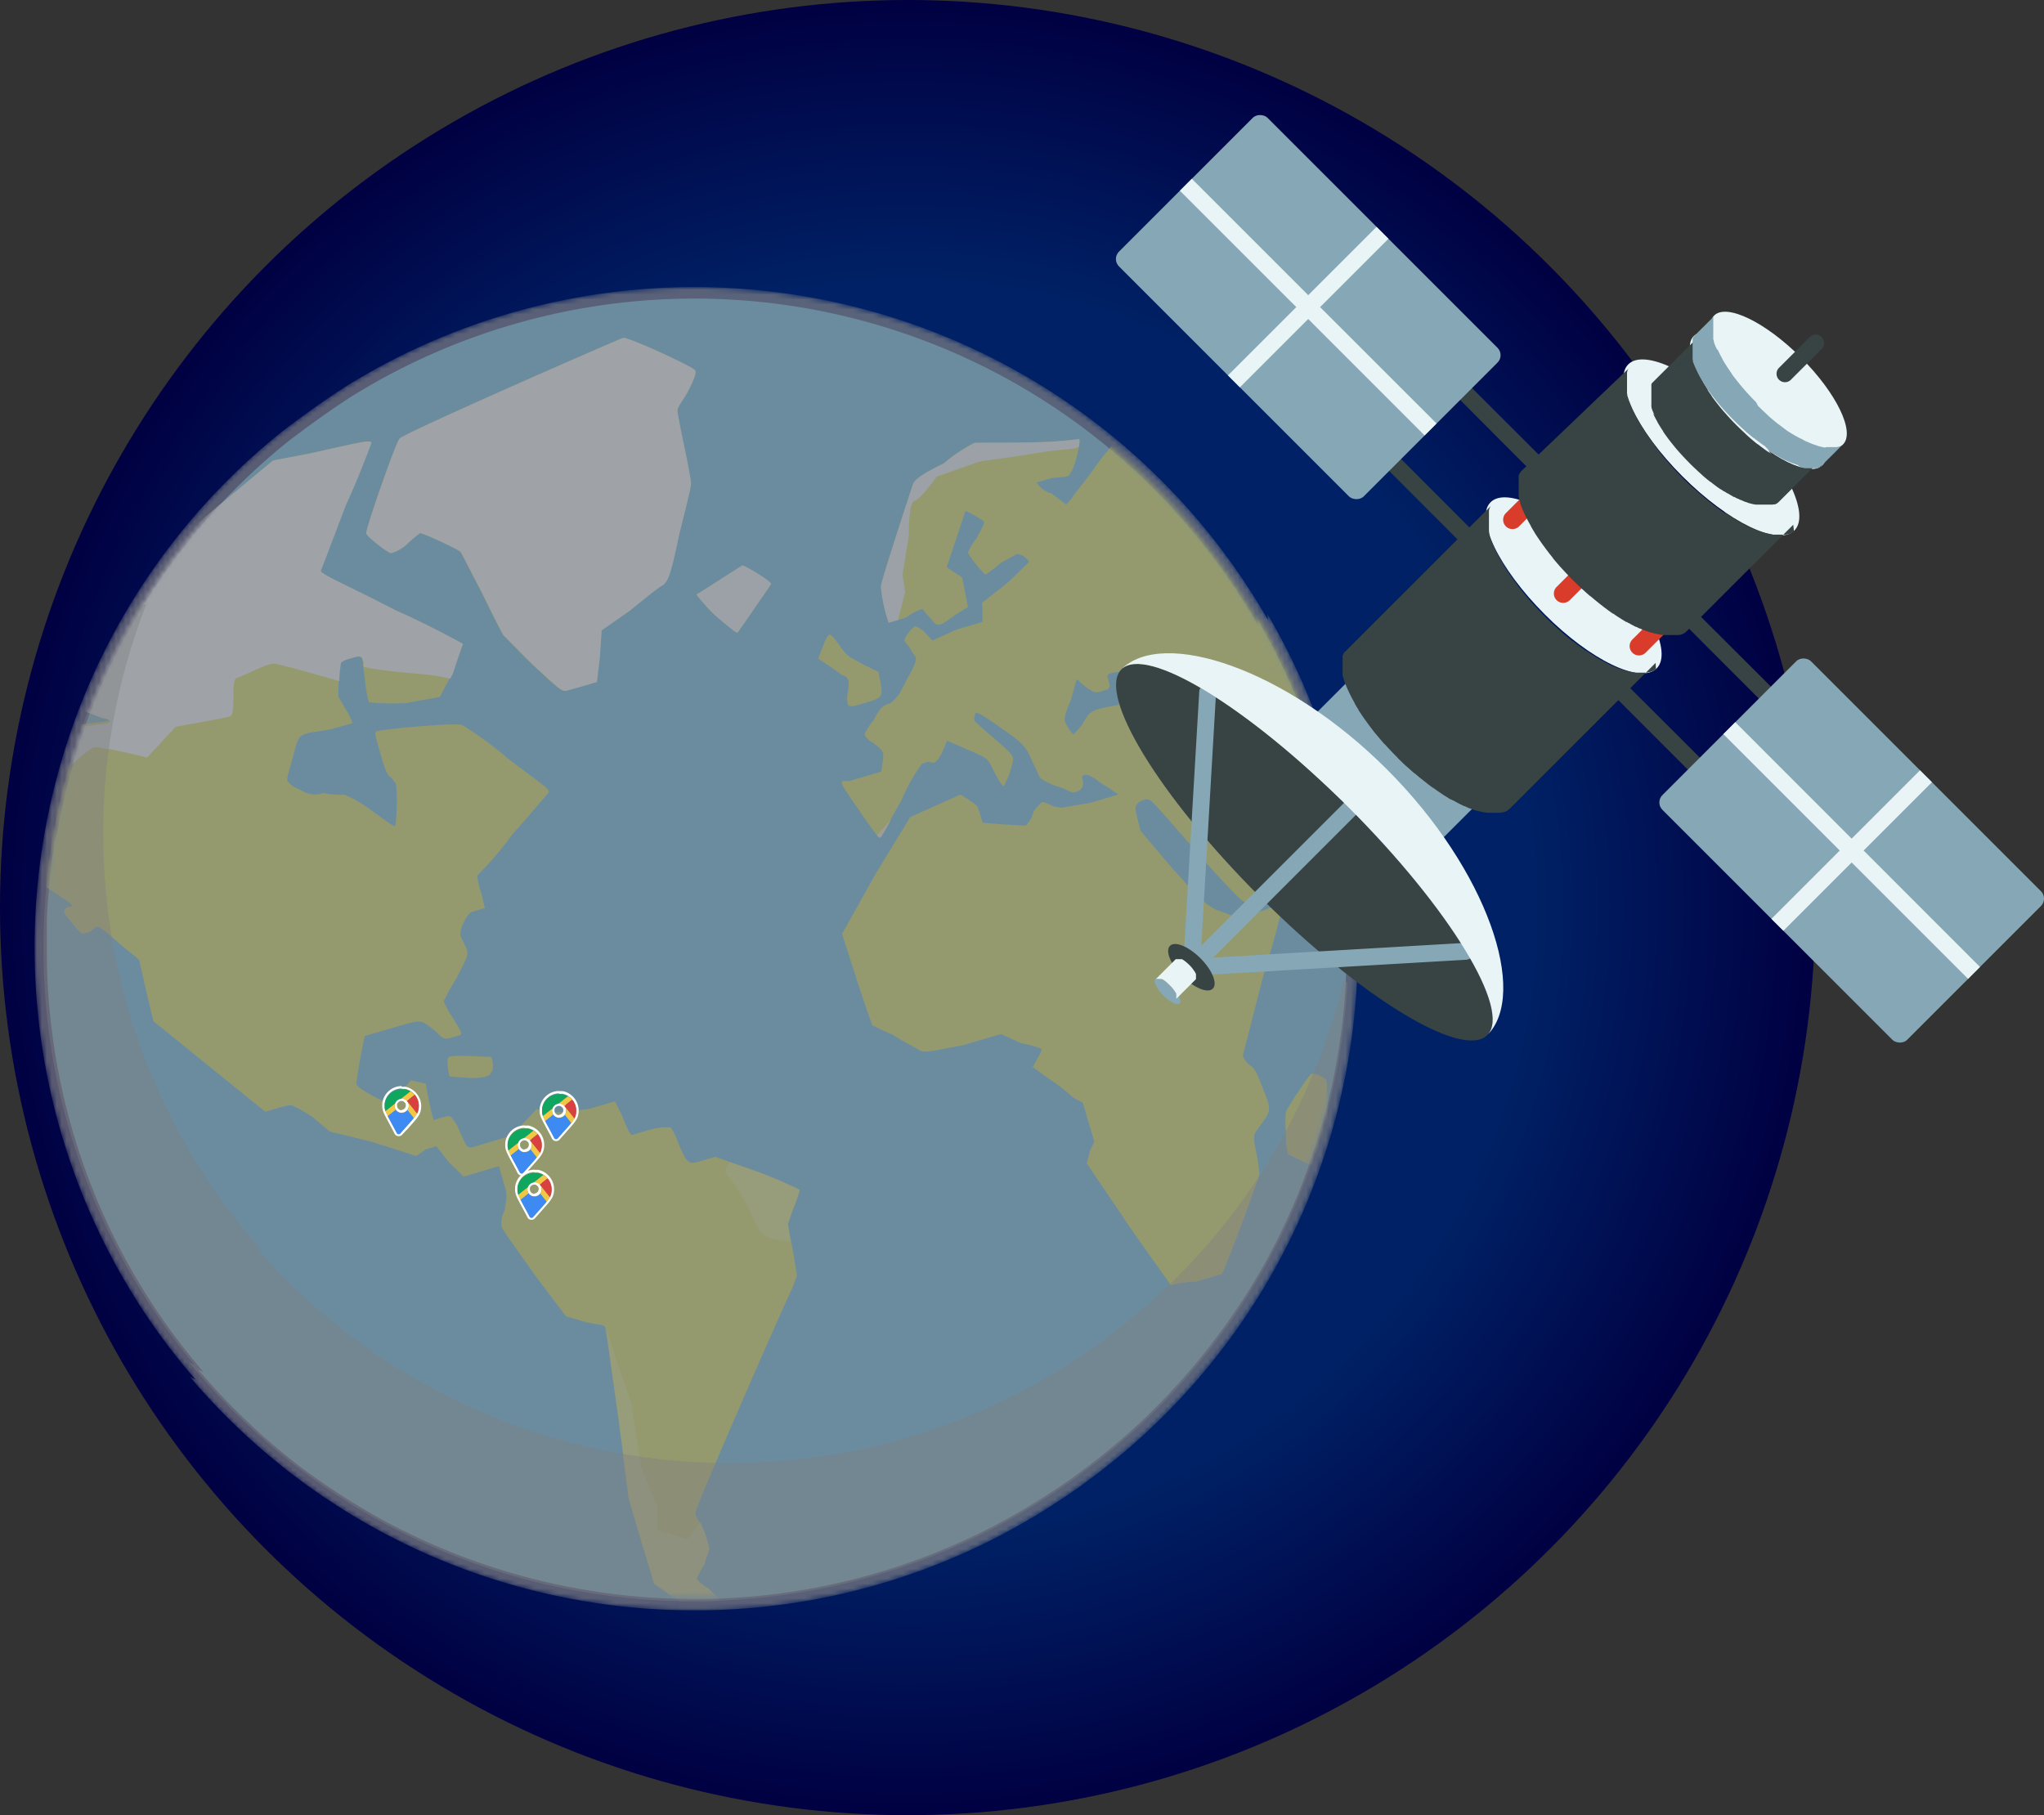 <svg xmlns="http://www.w3.org/2000/svg" xmlns:xlink="http://www.w3.org/1999/xlink" viewBox="0 0 415.5 369"><rect x="0" y="0" width="415.5" height="369" fill="#333333" stroke="none"/><defs><style>.cls-1,.cls-12,.cls-2{fill:#fff;}.cls-12,.cls-2{mix-blend-mode:overlay;}.cls-3{fill:url(#radial-gradient);}.cls-4{isolation:isolate;}.cls-5{fill:url(#Degradado_sin_nombre_45);}.cls-6{fill:#3bace0;}.cls-7{mask:url(#mask);}.cls-8{opacity:0.9;}.cls-9{fill:#d7e02b;}.cls-10{fill:#edf8ff;}.cls-11{fill:#ffe2bc;}.cls-12{opacity:0.2;}.cls-13{mask:url(#mask-2);}.cls-14,.cls-16{fill:#7f8083;}.cls-14{opacity:0.7;}.cls-14,.cls-15{mix-blend-mode:multiply;}.cls-15{opacity:0.4;}.cls-17{fill:#384344;}.cls-18{fill:#86a7b5;}.cls-19{fill:#e9f4f6;}.cls-20{fill:#d93c2b;}.cls-21{fill:none;}.cls-22{fill:#3d8bf2;}.cls-23{fill:#d94141;}.cls-24{fill:#0fa65f;}.cls-25{fill:#f2c744;}</style><radialGradient id="radial-gradient" cx="-991.08" cy="1601.29" r="194.34" gradientTransform="translate(691.08 -1704.05) rotate(-15.35) scale(1.02)" gradientUnits="userSpaceOnUse"><stop offset="0"/><stop offset="0.22" stop-color="#3d3d3d"/><stop offset="0.73" stop-color="#c7c7c7"/><stop offset="0.95" stop-color="#fff"/></radialGradient><radialGradient id="Degradado_sin_nombre_45" cx="184.5" cy="184.5" r="184.5" gradientUnits="userSpaceOnUse"><stop offset="0.69" stop-color="#002165"/><stop offset="1" stop-color="#000042"/></radialGradient><mask id="mask" x="7.7" y="60.26" width="266.06" height="270.1" maskUnits="userSpaceOnUse"><path class="cls-1" d="M249.06,116.07a132.16,132.16,0,0,0-177.44-36c-4.08,2.63-8.2,5.54-12.85,9.09A132.18,132.18,0,0,0,33.71,268.47c2.47,3.49,5.08,6.81,7.81,10l-1.17-.61A132.14,132.14,0,0,0,213.6,303c1.15-.75,2.3-1.52,3.43-2.31.16-.11.33-.21.49-.33l.22-.15L218,300l.47-.35c1.12-.81,2.23-1.64,3.32-2.47A132.16,132.16,0,0,0,255.7,125.45l.18,1.31Q252.76,121.32,249.06,116.07Z"/><path class="cls-2" d="M173.94,64.39A131.93,131.93,0,0,0,71.62,80.06c-4.08,2.63-8.2,5.54-12.85,9.09A132.18,132.18,0,0,0,33.71,268.47c2.47,3.49,5.08,6.81,7.81,10l-1.17-.61A131.88,131.88,0,0,0,129.5,324Z"/></mask><mask id="mask-2" x="7.03" y="58.41" width="268.97" height="268.96" maskUnits="userSpaceOnUse"><path class="cls-3" d="M250.87,115.2A134.48,134.48,0,0,0,70.32,78.55C66.16,81.23,62,84.2,57.24,87.81A134.49,134.49,0,0,0,31.75,270.28q3.77,5.31,7.94,10.16l-1.19-.62a134.46,134.46,0,0,0,176.29,25.54c1.17-.76,2.34-1.54,3.49-2.35.17-.11.34-.21.5-.33l.22-.16.22-.15.48-.36c1.15-.82,2.27-1.66,3.38-2.51a134.49,134.49,0,0,0,34.55-174.76l.18,1.33Q254.63,120.54,250.87,115.2Z"/></mask></defs><title>pngRecurso 4resultado</title><g class="cls-4"><g id="Capa_2" data-name="Capa 2"><g id="Capa_1-2" data-name="Capa 1"><circle class="cls-5" cx="184.5" cy="184.5" r="184.5"/><path class="cls-6" d="M269.24,158.58a130.5,130.5,0,0,0-9.05-24.13c-.54-1.12-1.1-2.23-1.69-3.34q-1.38-2.61-2.88-5.18l.18,1.3q-3.12-5.45-6.82-10.68a132,132,0,0,0-177.44-36c-4.08,2.63-8.2,5.55-12.86,9.1a130.64,130.64,0,0,0-13.76,12.76h0a131,131,0,0,0-15.61,20.37s0,0,0,0h0v0l-.29.45a1,1,0,0,1-.08.14l-.84,1.38s-.06.1-.08.15c-.29.48-.57,1-.85,1.44l-.24.42-.75,1.33c-.3.54-.6,1.07-.89,1.61l-.59,1.12-.12.22-.4.77c-.39.76-.78,1.52-1.15,2.29-.15.29-.29.57-.42.85l-.5,1-.38.8c-.37.81-.73,1.61-1.09,2.42-.13.3-.26.59-.38.89s-.34.77-.5,1.16-.36.87-.54,1.32c-.11.27-.23.53-.33.8s-.31.78-.46,1.17h0l-.36,1s0,0,0,0l-.39,1.06-.32.86h0l-.21.6c-.42,1.17-.83,2.35-1.21,3.53-.16.51-.33,1-.49,1.53l0,.12c-.19.58-.36,1.17-.53,1.75a.74.74,0,0,0,0,.14l0,.07s0,.05,0,.08h0l-.33,1.15c-.05.17-.1.33-.14.5-.15.52-.29,1-.43,1.56s-.29,1.11-.43,1.67-.31,1.24-.45,1.86-.24,1-.36,1.54c-.17.78-.34,1.55-.5,2.33-.1.48-.2,1-.29,1.46-.14.68-.26,1.35-.38,2L11.14,171c-.1.62-.2,1.25-.29,1.88-.08.45-.14.9-.2,1.35,0,.22-.06.43-.09.65-.07.5-.14,1-.2,1.52s-.15,1.21-.21,1.81-.11,1-.15,1.43c0,.17,0,.34-.05.5s0,.36,0,.54c0,.39-.07.77-.1,1.15-.05.58-.09,1.16-.14,1.74v.08c0,.6-.08,1.21-.11,1.81s-.06,1-.08,1.53v0l0,.67,0,1.2c0,.15,0,.28,0,.43l0,1.62c0,.6,0,1.21,0,1.81A131.42,131.42,0,0,0,33.63,269c.62.87,1.24,1.73,1.88,2.58q1.43,1.92,2.91,3.77t3,3.63l-1.17-.6q4.23,5,8.87,9.5,2,1.92,4,3.75c.91.81,1.83,1.61,2.76,2.39s1.86,1.56,2.81,2.31q2.13,1.71,4.32,3.31c1,.71,2,1.41,3,2.09l1.49,1q3,2,6.08,3.84c2.56,1.52,5.18,3,7.83,4.3,1.06.53,2.13,1.06,3.2,1.56l1.62.75q2.43,1.11,4.9,2.11A132.72,132.72,0,0,0,137.32,325c1.3,0,2.59.06,3.88.06q2.43,0,4.86-.09a131.62,131.62,0,0,0,19.64-2.2c1.07-.21,2.15-.42,3.22-.66l.5-.1c1-.22,2-.45,3-.69l2.52-.64,2-.55c.87-.23,1.74-.49,2.6-.75l1.92-.6a132.44,132.44,0,0,0,25.77-11.44l2.12-1.26,2.12-1.3,2.09-1.35c1.15-.75,2.29-1.52,3.43-2.31.16-.11.33-.21.49-.33l.21-.15.22-.16c.17-.11.32-.23.48-.35,1.12-.81,2.23-1.63,3.32-2.47q3.33-2.54,6.45-5.25c.41-.34.81-.69,1.21-1.05l1.26-1.14c.41-.36.81-.74,1.21-1.11l.83-.79.72-.68,1-1c.42-.4.83-.81,1.23-1.22l0,0c.39-.39.77-.79,1.15-1.18l.34-.35c.35-.36.69-.73,1-1.1s.83-.88,1.24-1.33l1.22-1.36c.4-.45.8-.91,1.19-1.37q1.78-2.07,3.45-4.18c.38-.47.74-.95,1.11-1.42l1.09-1.44.87-1.18.28-.38q.48-.66,1-1.35c.34-.48.69-1,1-1.46l1-1.49c.33-.48.64-1,1-1.45a.41.41,0,0,1,.05-.09c.31-.48.63-1,.93-1.46s.63-1,.94-1.52.57-.95.86-1.43a3.79,3.79,0,0,1,.2-.34l.66-1.15.27-.46.69-1.23c.29-.52.57-1,.85-1.56l.84-1.59c.54-1,1.07-2.09,1.57-3.15l.77-1.59.74-1.61.66-1.49.07-.16c.23-.52.46-1.06.68-1.59.44-1,.87-2.09,1.28-3.14a1.55,1.55,0,0,1,.08-.23c.2-.51.4-1,.59-1.55s.31-.82.46-1.23.3-.82.44-1.23l.15-.42c0-.15.1-.29.14-.43.2-.55.38-1.11.56-1.67s.37-1.11.55-1.67v0c.18-.55.35-1.11.51-1.67s.34-1.12.5-1.69c.34-1.17.66-2.36,1-3.54l.3-1.18c.34-1.38.65-2.75.95-4.13.09-.46.19-.93.28-1.39.35-1.72.67-3.45.94-5.18.09-.58.19-1.16.27-1.74s.16-1.16.24-1.74c.16-1.15.31-2.32.43-3.49.25-2.33.44-4.68.56-7a0,0,0,0,0,0,0A131.91,131.91,0,0,0,269.24,158.58Z"/><g class="cls-7"><g class="cls-8"><path class="cls-9" d="M160.83,252.49c-.06-.28-.11-.54-.16-.8-.08-.43-.16-.83-.23-1.18l0-.2c0-.23-.09-.44-.13-.63s0-.15,0-.21c-.05-.27-.09-.46-.11-.55v-.06s.51-1.72,1.22-3.49,1.19-3.5,1.19-3.5-4-2-8.71-3.72l-5.44-1.91-3.06-1.07-2.44.71c-1.66.5-2.58.77-3.09.13-.25.08-1-1.27-1.89-3.36a17.56,17.56,0,0,0-1.61-3.46,12.08,12.08,0,0,0-3.91.37l-4,1.17c-.27.07-1-1.29-1.8-3.4a34.76,34.76,0,0,0-1.68-3.43l-5.11,1.51c-4.58.56-5.23.75-7.79.72l-3-.68-3,3.22-3.17,2.51-3.84,1.13c-4.4,1.3-3.72,1.88-5.61-2.26a8.88,8.88,0,0,0-1.54-2.7c-.38-.67-1.24-.41-2.13-.15l-1.64.48-.41-1.45c-.2-.73-.5-2.21-.8-3.69l-.39-2.24-1.5-.35-1.51-.33-1.9,2.13a13.24,13.24,0,0,1-2.59,2.33c-.81.24-6.35-2.84-6.56-3.56s1.41-9.05,1.68-9.92L80,208.89c6.12-1.8,5.42-1.6,8.43.65,1.84,1.83,1.85,1.82,3.64,1.29,2.16-.63,2.35.09,0-3.91a18,18,0,0,1-1.87-3.38,44,44,0,0,1,2.6-4.69c2.78-5.53,2.7-4.72,1-8.14-.35-.68-.32-1.47.48-3.29,1.06-1.87,1.12-1.89,2.68-2.35l1.59-.47-.69-2.94A17.08,17.08,0,0,1,97,178a69,69,0,0,0,7.13-8.38c3.92-4.29,7.17-8.4,7.41-8.47.16-.84-.89-1.31-8.36-7a71.62,71.62,0,0,0-9.16-6.72c-.52-.63-15.85.75-17.4,1.21-.53.16-.37.89.69,4.5s1.36,4.31,2.13,4.88c.56.61,1,1.26,1,1.26.43,1.44.21,8.57-.2,8.69-.25.08-2.48-1.62-4.83-3.28a25.64,25.64,0,0,0-5.38-3.13,16.37,16.37,0,0,1-4.18-.34c-2.11.62-3.35.21-5.15-.83a4.56,4.56,0,0,1-2.3-1.68c-.13-.74.56-2.52,1.19-5.06,1.42-5.14.88-4.18,7.74-5.42L71.64,147a10.78,10.78,0,0,0-1.34-2.74l-1.54-2.69.09-3.17a18.54,18.54,0,0,1,.28-3.22c-.12-.75.9-1,2-1.38,1.54-.46,2.08-.62,2.44.07h0a3.91,3.91,0,0,1,.22.89l0,.11a.13.13,0,0,0,0,.06c0,.09,0,.19,0,.3s0,0,0,0,0,.24.06.38c.12.78.26,1.73.36,2.69.22,2.3.68,4.52.85,4.47a45.51,45.51,0,0,0,7.52.14l6.81-1.23,2-3.74L92,137c1.12-3.47,2.09-6.11,2.09-6.11s-6.38-3.61-13.85-6.9c-7.68-4-14.08-6.85-14.56-7.49-.29.09-.61-.61-.48-.64s2.38-6.21,5.1-13.28c2.93-6.37,5.11-12.5,5.17-12.52-.11-.76-1.81-.26-12.52,2.11L55.5,93.62l-10.58,8.77h0l-10.18,8.44h0l-1.28,1.06,1.28-1.05a133.29,133.29,0,0,0-18.51,32.93l1,.39.7.26.22.08.22.09h0l1.63.62.64.25.15.05.14,0c.08,0,.17.06.24.09l0,0,.31.1.09,0,.16.05a.74.74,0,0,0,.24,0c.55.62.49.64-.15.82h-.05s0,0,0,0l-.74.14-.35.06-.2,0-.43.08-.16,0-.16,0-.71.12-.29.05-.19,0-.3,0-1,.17h0l-.28,0-.26,0-1.15.2-.83.13-.09,0q-1.81,5.16-3.2,10.44A134,134,0,0,0,7.7,179.32l1.75,1.07.22.15.23.13c2.41,1.52,4.76,3.11,4.87,3.48l-.77.23c-1.42.42-1.26,1.15.49,3a12.62,12.62,0,0,0,2.25,2.47l1.79-.53c.77-1,1.39-1.19,2-.58A6.16,6.16,0,0,1,22.2,190a2.61,2.61,0,0,1,.27.22l.28.24c.61.53,1.29,1.14,2,1.75l3.54,2.89L29.61,201l1.58,6.6,11.38,9.21L53.93,226l2.64-.78c1.45-.42,2.85-.83,3.33-.18.26-.08,2,1,3.67,2.05L67,230l8.73,2.15L84.61,235l1.94-1.36,2.17-.64,2.49,3.2c1.21,1.21,2.51,2.39,3,3l3.87-1.14,3.34-1,.85,2.9c.85,2.89.84,2.89.29,6.19a4.9,4.9,0,0,0-.55,3.3c.23.72,3.11,4.58,6.75,9.79l6.3,8.35,4,1.17c3,.69,3.81.44,4,1.17s1.2,8.28,2.59,18.08l1,7.47,0,.24,0,.23,1.13,8.69,2.56,8.68L133,322l4.32,3,.34.24h0l.34.24.59.4c.7.5,1.39,1,2,1.48l.72.54.48.36c.3.23.58.45.85.64l.25.2h0l.38.29.8.6.2.15.18.12c.11.07.18.11.19.1s.12-.08.18-.2a1,1,0,0,0,.11-.2,5.34,5.34,0,0,0,.25-.57,1.22,1.22,0,0,0,.07-.17c0-.06,0-.12.07-.18s0-.12.07-.19a2.25,2.25,0,0,1,.08-.24c.15-.42.29-.88.41-1.33A2.33,2.33,0,0,0,146,327c0-.07,0-.14.05-.2a1.62,1.62,0,0,0,0-.19c0-.19.09-.38.12-.54a4.16,4.16,0,0,0,.06-.44,1.06,1.06,0,0,0,0-.24.53.53,0,0,0,0-.23h0l0,0,0,0a1,1,0,0,0-.15-.16c-.16-.17-.4-.43-.7-.73l-.19-.19-.41-.41c-.29-.28-.6-.58-.93-.88a8.07,8.07,0,0,1-2.2-1.71,8.45,8.45,0,0,1,1.41-2.76l1.2-3.5-.64-2.17c-.06-.2-.12-.4-.19-.6-.13-.38-.27-.76-.43-1.11,0-.1-.08-.2-.13-.3s-.17-.37-.25-.54l-.12-.22a1.28,1.28,0,0,0-.11-.2,4.35,4.35,0,0,0-.32-.5c-.86-1.31-.86-1.31-.55-2.19.08-.47,1.59-4.12,3.75-9.14l.09-.23c0-.08.07-.16.1-.23C150.86,284.71,160,263.9,161,262l1-2.65-.71-4.5C161.11,254,161,253.22,160.83,252.49ZM271.6,158.4a133.59,133.59,0,0,0-14-33.65l.18,1.32q-3.18-5.53-6.94-10.87A134.44,134.44,0,0,0,227,89.4l-1.48,1.8-1.87,2.28c-2.66,3.93-5.45,7.1-5.91,8l-1,1.08-3-2.25a4.81,4.81,0,0,1-3-2.24l3.07-.91c3.59-.27,3.45-.23,3.78-1.11.47-.14,1.39-3.28,1.73-5.25,0-.24.07-.47.1-.68a2.32,2.32,0,0,0,0-.76.14.14,0,0,0-.06-.1h-.06a93.93,93.93,0,0,1-10.23.67c-5.63.09-10.65,0-11.06.13a32.83,32.83,0,0,0-6.25,4.19c-4.32,2.06-5.9,3.31-6.18,4.18s-6.33,19.14-6.52,20.77a31.14,31.14,0,0,0,1.6,7.38l1.89-.56,1.62-.47a11.15,11.15,0,0,1,3.37-1.78,10.27,10.27,0,0,0,1.61,1.87c1.44,1.94,1.52,1.92,5.19-.74l2.41-1.5-.57-3-.59-3L194,116.36c-.83-.53-1.56-1.1-1.56-1.1s3.54-10.47,3.76-11.32c.48-.14,3.79,2,3.79,2,.21.72-.63,1.76-1.51,3.59a9.16,9.16,0,0,0-1.73,2.87,25.47,25.47,0,0,0,3.57,4.44c.24-.07,1.73-1.3,3.37-2.56l3.14-1.72L208,113a5,5,0,0,1,1.22,1.21c-.06,0-2.15,2.21-4.74,4.54l-4.85,3.79.1,1.54c0,.77,0,1.58,0,2.35l-5.37,1.59-4.84,2.21-1.68-1.86a5.92,5.92,0,0,0-1.78-1.05c-.54.17-2.39,2.28-2.17,3,0,0,.49.64,1,1.27a17.58,17.58,0,0,0,1.27,2c.22.72-.64,2.55-1.79,4.46-1.68,3.64-2.16,3.78-3.35,4.92-1.31.38-2,.58-3.36,3.34a12.81,12.81,0,0,0-1.9,2.91c.15.74.88,1.32,1.8,1.83,2.11,1.73,2.2,1.71,1.83,4.17l-.28,1.65-2.52.75-4,1.18c-2.1-.17-2.1-.17,1,4.42,2.78,4,4,5.77,4.64,6.54a2.6,2.6,0,0,0,.4.41.37.37,0,0,0,.16.1h.05a.21.21,0,0,0,.11,0l0,0a6.49,6.49,0,0,0,.52-.81l.2-.37,1.33-2.41h0c.65-1.18,1.41-2.55,2.22-3.93a35.27,35.27,0,0,1,4.22-7.52l1.36-.4c1.18.44,1.3.4,2.57-1.54l1.14-2.7,2.23.92c5.21,2.38,5.78,2.21,6.81,4.27,1.66,3.43,2.26,4,2.51,4a18.31,18.31,0,0,0,1.88-5.26c.1-.82-.4-1.45-3.81-4.38-2.11-1.73-4-3.54-4-3.54-.21-.73,0-.79.1-1.6.56-.17.79-.23,7,4.21,3.06,2.24,3.38,2.93,4.37,5,.63,1.39,1.3,2.76,1.59,3.46s1.23,1.21,3.45,2.13a5.82,5.82,0,0,1,.79.22l.23.08.46.18c.81.33,1.52.7,1.86.81l.08,0h.09l.05,0c.49-.11,2.7-.37,1.71-3.1.77-1.67,4,1.43,4.14,1.37a32.33,32.33,0,0,1,3.29,2.17l-5.7,1.68-5.91,1-1.64-.29a7.69,7.69,0,0,0-2.28-.9A11.9,11.9,0,0,0,210.1,165a6.12,6.12,0,0,1-1.57,2.81c-.2.06-2.28-.1-4.58-.22l-4.21-.32-.64-2.17c-.43-1.44-.54-1.4-2.15-2.5l-1.72-1.07-5.1,2.29-5.1,2.29L178,177.64l-6.83,12.22,2.78,8.61c1.62,5,3.09,9.29,3.42,10,.1,0,2,1,4.21,1.91,2.38,1.65,4.63,2.56,5.32,3.14,1.1.46,1.17.44,8.95-1.07l7.64-2.25,4.17,1.91a17.06,17.06,0,0,1,4.11,1.14,6.22,6.22,0,0,1-.82,1.81l-1,1.86,3.08,2.24a40.38,40.38,0,0,1,5.19,4l1.89,1,1.28,4.33,1.07,3.61-.88,1.83-.66,2.55,8.39,12.45c4.22,6.08,7.8,11,8.55,12.16l.12.18h0l.46-.12a20.81,20.81,0,0,1,4.68-.61l5.18-1.52c.33-.1,4.91-12.2,6.93-18l.36-1s0,0,0,0c.09-.24.16-.46.23-.66s.16-.48.21-.66c-.06-.77-.25-2.28-.53-3.77-.64-3-.66-3.73-.42-4.59,3.61-5,3.56-4.19,1.35-9.81-1.11-2.82-1.5-3.49-2.37-4a4.35,4.35,0,0,1-1.43-1.94s1.78-6.8,3.91-15.28c2.13-7.06,3.87-13.35,4.08-15a.89.89,0,0,0,0-.35l-3.56,1.05-4.26,1.26c-.33.87-2.18-.16-5.85-1.42-2.52-1.62-2.62-1.59-8.73-8.43l-6.38-7.53-.73-2.93c-.34-1.47-.36-2.26-.05-2.34.53-.94,2.19-1.43,2.85-.85.24-.07,4.58,4.94,9.48,10.57s9,9.89,9.28,9.82c.5.63,2.09-.62,4.89-3,2.46-1.52,4.54-3.7,4.92-3.81.62-1,2.93-7.94,2.93-7.94a4.91,4.91,0,0,0-3.07-2.23l-3.05-2.24-1.91,1.35a4.9,4.9,0,0,1-2.19,1.43c-.93-.51-5.54-5.43-5.55-6.21.12,0,11.91-1.24,19.59-1.85Zm-37.77-16.08a20,20,0,0,1-5.05.7c-7.24,1.35-7.11,1.31-8.7,4.14a18.85,18.85,0,0,1-1.8,2.1c-.3.09-1.6-1.89-1.81-2.6s.37-2.48,1.19-4.29l1.2-4.28,2.09,1.74c1.6,1.11,2.06,1,2.87.73,1.68-.5,2-.59,1.57-2s-.36-1.46.47-1.71c2-.58,2.88-.06,5.48,2.31A21,21,0,0,1,233.83,142.32Zm26.33-7.77c-.17,0-.57.95-1.15,1.12-1,.29-1.05.31-1.67-1.07-1.19-2.8-1-2.84.42-3.27l.74-.22L259,131l.61,1.39a6.1,6.1,0,0,1,.56,2.1C260.19,134.51,260.19,134.54,260.16,134.55Zm9.78,97.94c0-2,0-4.35-.08-6.51l0-.83h0c0-.29,0-.57,0-.85h0c-.07-2.44-.15-4.32-.22-4.56-.15-.52-1.31-1.13-2.21-1.37l-.25-.05-.21,0a1.37,1.37,0,0,0-.42,0c-.38.11-5,7-5.17,7.81a24.08,24.08,0,0,0,0,3.94c0,.13,0,.25,0,.37l0,.51a18.24,18.24,0,0,0,.44,3.67c.08,0,1.95,1,4.06,1.94l.25.07h0l.22.06.22.06c.75.22,1.34.39,1.8.51.93.24,1.33.22,1.37-.26A22.46,22.46,0,0,0,269.94,232.49ZM99.78,214.83c-.41.12-8.57-.62-8.65.2-.39.12.07,3.9.37,3.82.14,0,2.1.16,4.3.3,2.5,0,4-.39,4-1.18C100.34,217.81,100.32,215.46,99.78,214.83Zm79.22-76-.43-2.24-3-1.46c-2.77-1.54-3.11-1.45-4.53-3.38-.9-1.31-1.87-2.58-2.08-2.52-.46-.66-.88.26-1.62,2l-1,2.67L168,135a36.67,36.67,0,0,1,3.12,2.23c1.39.36,1.61,1.09,1.22,3.56a5.2,5.2,0,0,0,0,2.35c.34.69,1.11.47,3.47-.23,1.7-.5,3.25-1,3.24-1.75C179.24,141.14,179.29,140.33,179,138.86ZM137.73,83.5c-.1-.75,1-1.87,2-3.75s1.83-3.68,1.62-4.4-13.8-6.92-14.68-6.66S81.53,88.3,81.25,89.16c-.59.18-7,18.56-6.8,19.28s4.61,4.14,5.1,4a8.12,8.12,0,0,0,3-1.66,27.23,27.23,0,0,1,2.82-2.4c.42-.13,7.71,3.22,8.28,3.84l0,0,0,.08.1.18c.06.1.14.24.23.42s.13.23.2.37.3.56.49.93c0,.09.09.17.14.27l.45.88.33.63c.24.48.52,1,.8,1.56l.29.55c.37.73.77,1.5,1.17,2.26l.75,1.55c.11.21.22.42.32.63l.8,1.62c.1.19.19.39.29.57a3.15,3.15,0,0,0,.16.32c.09.2.19.39.28.57s.12.25.17.34l.32.63c.1.2.2.4.3.58l.26.52.24.45c.24.45.41.77.51.93a.48.48,0,0,0,.08.12l0,.05h0s.05,0,.08.06l.07.06.08.09.11.1.09.09.71.72.36.37.19.19.21.22.21.21.22.22.71.72.25.26c.84.84,1.79,1.79,2.78,2.74,5.15,4.75,5.76,5.36,6.69,5.08l3.55-1,2.56-.75.59-4.89.37-5.6,5.83-4.08c3.13-2.49,6.14-5,6.79-5.14.85-1,1.3-1.17,3.19-10.36,1.26-5.08,2.4-9.35,2.35-10.11.17,0-.53-3.77-1.31-7.47S137.62,83.54,137.73,83.5ZM151,114.93c-.36.11-9,5.79-9.42,5.91a34.64,34.64,0,0,0,3.92,4.35c2.75,2.33,4.11,3.49,4.44,3.39.77-1,6.83-9.87,6.83-9.87C156.54,118,152.1,115.38,151,114.93Z"/><path class="cls-10" d="M180.65,126.59l1.89-.55,1.46-5.71-.54-3.43,1.29-8.08s-.12-6.63,1.15-7,4.52-4.92,4.52-4.92l8.74-3.09,6.62-.93,7.46-1.17,5.35-.56.72-.32c.16-.94.19-1.61,0-1.55a93.93,93.93,0,0,1-10.23.67c-5.63.09-10.64,0-11.06.12a33.69,33.69,0,0,0-6.25,4.2c-4.32,2.06-5.9,3.32-6.18,4.18s-6.33,19.14-6.52,20.77A31.14,31.14,0,0,0,180.65,126.59Z"/><path class="cls-1" d="M94.12,130.91s-1,2.64-2.09,6.11l-.5.93a45.94,45.94,0,0,0-4.58-.8s-10.83-.91-12.38-1.48a1.4,1.4,0,0,0-.59,0c0-.14,0-.26-.06-.38s0,0,0,0,0-.21,0-.3a.13.13,0,0,1,0-.06l0-.11a3.91,3.91,0,0,0-.22-.89h0c-.36-.69-.9-.53-2.44-.07-1.12.33-2.14.63-2,1.38a18.54,18.54,0,0,0-.28,3.22S57.09,135,55.69,134.92s-6.32,2.55-7.59,2.92-.05,7.42-1.32,7.79-11.09,2.12-11.09,2.12L29.89,154s-4.49-1.14-7.75-1.75l-.22,0-.21,0A9.17,9.17,0,0,0,19,151.9a24,24,0,0,0-4.27,3.44h0l-.35.32L14,156c-1,.94-1.95,1.83-2.57,2.42q1.38-5.28,3.2-10.44l.09,0,.83-.13,1.15-.2.26,0,.28,0h0l1-.17.3,0,.19,0,.29-.05.71-.12.16,0,.16,0,.43-.08.2,0,.35-.06.74-.14s0,0,0,0h.05c.64-.18.7-.2.15-.82a.74.74,0,0,1-.24,0l-.16-.05-.09,0-.31-.1,0,0c-.07,0-.16,0-.24-.09l-.14,0-.15-.05-.64-.25-1.63-.62h0l-.22-.09-.22-.08-.7-.26-1-.39a133.29,133.29,0,0,1,18.51-32.93h0L44.9,102.4h0L55.5,93.62,63,92.19c10.71-2.37,12.41-2.87,12.52-2.11-.06,0-2.24,6.15-5.17,12.52-2.72,7.07-5,13.23-5.1,13.28s.19.73.48.64c.48.64,6.88,3.46,14.56,7.49C87.74,127.3,94.12,130.91,94.12,130.91Z"/><path class="cls-10" d="M149.92,128.59c.77-1,6.84-9.87,6.84-9.87-.22-.72-4.66-3.34-5.78-3.79-.37.11-9,5.79-9.42,5.91a34.64,34.64,0,0,0,3.92,4.35C148.23,127.52,149.59,128.68,149.92,128.59Z"/><path class="cls-1" d="M134.91,118.88c.85-1,1.3-1.17,3.19-10.36,1.26-5.08,2.4-9.35,2.35-10.12.17,0-.53-3.76-1.31-7.46s-1.52-7.4-1.41-7.44c-.1-.75,1-1.87,2-3.74s1.83-3.69,1.62-4.41-13.8-6.92-14.68-6.66S81.52,88.3,81.25,89.17c-.59.17-7,18.55-6.8,19.27s4.61,4.14,5.1,4a8.2,8.2,0,0,0,3-1.65,26.54,26.54,0,0,1,2.82-2.41c.42-.13,7.72,3.22,8.28,3.84.09,0,2.14,4.08,4.28,8.16,2.35,4.8,4.41,8.91,4.53,8.88s3,3.05,6.09,6.06c5.15,4.75,5.76,5.36,6.69,5.08l3.55-1,2.56-.76.58-4.89.38-5.6,5.83-4.08C131.25,121.53,134.27,119.07,134.91,118.88Z"/><path class="cls-9" d="M259.63,132.35,259,131l-.52.15-.74.22c-1.44.43-1.61.47-.42,3.27C258,136,258,136,259,135.67c.58-.17,1-1.07,1.15-1.12s0,0,0-.1A6.1,6.1,0,0,0,259.63,132.35Z"/><path class="cls-11" d="M260.63,183.89l-3.57,1.05,3.55-.7A1.61,1.61,0,0,0,260.63,183.89Z"/><path class="cls-12" d="M133.67,311.11l-.12-5.09-3.22-7.77-1.92-12.77L123.13,270c.21.72,1.2,8.28,2.59,18.08l2.17,16.63,2.55,8.68L133,322l5.6,3.85c3.12,2.22,6,4.52,6.1,4.48.41-.12,1.79-4.45,1.57-5.17,0,0-1.14-1.24-2.44-2.43a8.34,8.34,0,0,1-2.2-1.7,8.45,8.45,0,0,1,1.41-2.77l1.2-3.5-.64-2.17a14.87,14.87,0,0,0-1.23-3l-2.65,3.27Z"/><path class="cls-11" d="M179,170.27a31.46,31.46,0,0,0,2.1-3.63l-2.82,3.12C178.66,170.25,178.82,170.32,179,170.27Z"/><path class="cls-9" d="M218.28,161c.36-.11.4-.12-.62-3l-2.1,1.86C216.85,160.38,218.07,161.1,218.28,161Z"/><path class="cls-12" d="M148.38,236.24c-.73.91-1.28,1.94-.67,2.51,1.26,1.16,3.22,4.69,4.2,6.45s2,5.07,3.64,6.11c.82.51,3.1.82,5.28,1.18-.39-2-.71-3.63-.71-3.63s.51-1.72,1.21-3.5,1.2-3.49,1.2-3.49-4-2-8.71-3.72Z"/></g></g><g class="cls-13"><path class="cls-14" d="M271.6,158.4a133.59,133.59,0,0,0-14-33.65l.18,1.32q-3.18-5.53-6.94-10.87A134.28,134.28,0,0,0,70.32,78.55c-4.16,2.68-8.35,5.64-13.08,9.26a133.86,133.86,0,0,0-22.52,23h0a133.29,133.29,0,0,0-18.51,32.93c-.54,1.39-1.06,2.78-1.54,4.18q-1.81,5.16-3.2,10.44A134.42,134.42,0,0,0,31.74,270.28q3.78,5.31,8,10.15l-1.19-.61a134.31,134.31,0,0,0,102.13,47.54c1.76,0,3.53,0,5.3-.08a133.64,133.64,0,0,0,68.86-21.92c1.17-.76,2.34-1.54,3.5-2.35l.49-.33.22-.16.22-.15.49-.36c1.14-.83,2.26-1.66,3.37-2.51a133.8,133.8,0,0,0,45.3-62.29q.83-2.34,1.56-4.72A134.75,134.75,0,0,0,271.6,158.4Z"/></g><g class="cls-15"><path class="cls-16" d="M141.2,325.29A132.13,132.13,0,0,1,40.09,278.48l-.75-.89,1.16.6c-2.49-2.95-4.86-6-7.06-9.11a132.44,132.44,0,0,1-4.37-146.4l.41.21A127.83,127.83,0,0,0,44.31,243.26c2.33,3.31,4.88,6.56,7.56,9.68l.78.9-1.15-.6a128,128,0,0,0,167.1,23.43c1.11-.72,2.23-1.47,3.33-2.24l.23-.15.25-.16.2-.15.21-.15.23-.17.23-.17c1.09-.79,2.17-1.59,3.22-2.39a128.26,128.26,0,0,0,46.75-71.53l.45.07a132.17,132.17,0,0,1-51.89,98.22c-1.09.83-2.21,1.66-3.33,2.47l-.22.17-.25.18-.22.15-.21.16-.27.17a1.88,1.88,0,0,1-.23.16c-1.14.79-2.29,1.57-3.44,2.31A131.66,131.66,0,0,1,141.2,325.29Z"/><path class="cls-16" d="M273.48,199.57l-.45-.06a129,129,0,0,1-6.11,18.74A124.15,124.15,0,0,1,261.33,230q-2.37,4.39-5.09,8.62c-.15.22-.29.44-.43.66a127.07,127.07,0,0,1-18,21.74,129,129,0,0,1-11.48,9.86c-1.05.81-2.13,1.61-3.21,2.39l-.23.17-.23.17-.1.07-.11.08-.11.08-.1.07-.24.15-.23.17c-1.1.76-2.22,1.51-3.32,2.23a127.21,127.21,0,0,1-69.94,20.92c-1,0-2.07,0-3.1,0a127.57,127.57,0,0,1-15.44-1.3c-1.1-.16-2.21-.33-3.3-.53A127.24,127.24,0,0,1,52.46,254l1.13.59L52,252.79c-2.67-3.11-5.21-6.36-7.55-9.66A127.68,127.68,0,0,1,29.7,123l-.41-.2-.42-.21a133.33,133.33,0,0,0-10.94,21.87c-.41,1-.8,2.12-1.19,3.18Q15.26,151.75,14,156a132.39,132.39,0,0,0-4.59,24.41,133.91,133.91,0,0,0-.53,15.14,131.87,131.87,0,0,0,24.34,73.69c2,2.79,4.1,5.56,6.33,8.24l-1.17-.61,1.5,1.78A132.28,132.28,0,0,0,138,325.48c1.07,0,2.13,0,3.19,0,1.7,0,3.4,0,5.09-.1a132,132,0,0,0,67.48-21.6c1.15-.75,2.31-1.53,3.44-2.32l.23-.15.27-.18.11-.08.1-.08.11-.07.11-.08.26-.19.22-.16c1.12-.81,2.24-1.65,3.33-2.48a132.17,132.17,0,0,0,44.63-61.33q1.86-5.26,3.28-10.72a134.34,134.34,0,0,0,4.08-26.34Zm-7.35,37-.43,1.23c-.15.41-.3.83-.46,1.23s-.39,1-.59,1.55a1.55,1.55,0,0,0-.08.23c-.42,1.05-.84,2.1-1.28,3.14-.22.53-.45,1.07-.68,1.59l-.07.16-.66,1.49-.74,1.61-.77,1.59c-.51,1.06-1,2.11-1.57,3.15l-.84,1.59c-.28.52-.56,1-.85,1.56l-.69,1.23-.27.46-.66,1.15a3.79,3.79,0,0,0-.2.34c-.29.48-.57,1-.86,1.43s-.62,1-.94,1.52-.62,1-.93,1.46a.41.41,0,0,0-.05.09c-.32.49-.63,1-1,1.45l-1,1.49c-.33.49-.68,1-1,1.46s-.64.91-1,1.35l-.28.38-.87,1.18-1.09,1.44c-.37.47-.73.95-1.11,1.42q-1.66,2.11-3.45,4.18c-.39.46-.79.92-1.19,1.37l-1.22,1.36c-.41.45-.82.89-1.24,1.33s-.68.74-1,1.1l-.34.35c-.38.39-.76.79-1.15,1.18l0,0c-.4.41-.81.82-1.23,1.22l-1,1-.72.68-.83.79c-.4.37-.8.75-1.21,1.11l-1.26,1.14c-.4.36-.8.71-1.21,1.05q-3.12,2.71-6.45,5.25c-1.09.84-2.2,1.66-3.32,2.47-.16.12-.31.24-.48.35l-.22.16-.21.15c-.16.12-.33.22-.49.33-1.14.79-2.28,1.56-3.43,2.31l-2.09,1.35-2.12,1.3-2.12,1.26a132.44,132.44,0,0,1-25.77,11.44l-1.92.6c-.86.26-1.73.52-2.6.75l-2,.55-2.52.64c-1,.24-2,.47-3,.69l-.5.1c-1.07.24-2.15.45-3.22.66a131.62,131.62,0,0,1-19.64,2.2q-2.43.09-4.86.09c-1.29,0-2.58,0-3.88-.06a132.72,132.72,0,0,1-46.19-9.75q-2.47-1-4.9-2.11l-1.62-.75c-1.07-.5-2.14-1-3.2-1.56-2.65-1.34-5.27-2.78-7.83-4.3q-3.09-1.83-6.08-3.84l-1.49-1c-1-.68-2-1.38-3-2.09q-2.19-1.6-4.32-3.31c-1-.75-1.88-1.52-2.81-2.31s-1.85-1.57-2.76-2.39q-2.06-1.83-4-3.75-4.64-4.5-8.87-9.5l1.17.6q-1.53-1.79-3-3.63t-2.91-3.77c-.64-.85-1.26-1.71-1.88-2.58A131.42,131.42,0,0,1,9.35,192.73c0-.6,0-1.21,0-1.81l0-1.62c0-.15,0-.28,0-.43l0-1.2,0-.67v0c0-.51,0-1,.08-1.53s.07-1.21.11-1.81v-.08c.05-.58.09-1.16.14-1.74,0-.38.06-.76.1-1.15,0-.18,0-.36,0-.54s0-.33.05-.5c0-.47.09-.95.15-1.43s.14-1.21.21-1.81.13-1,.2-1.52c0-.22,0-.43.09-.65.06-.45.12-.9.2-1.35.09-.63.19-1.26.29-1.88l.27-1.55c.12-.68.24-1.35.38-2,.09-.49.19-1,.29-1.46.16-.78.33-1.55.5-2.33.12-.51.23-1,.36-1.54s.3-1.24.45-1.86.29-1.11.43-1.67.28-1,.43-1.56c0-.17.09-.33.14-.5l.33-1.15h0a.24.24,0,0,0,0-.08l0-.07a.74.74,0,0,1,0-.14c.17-.58.34-1.17.53-1.75l0-.12c.16-.51.33-1,.49-1.53.38-1.18.79-2.36,1.21-3.53l.21-.6h0l.32-.86L18,145.6s0,0,0,0c.12-.32.24-.64.37-1s.3-.78.46-1.17.22-.53.33-.8c.18-.45.35-.88.54-1.32s.33-.78.5-1.16.25-.59.38-.89c.36-.81.72-1.61,1.09-2.42l.38-.8.5-1c.13-.28.27-.56.42-.85.37-.77.76-1.53,1.15-2.29l.4-.77.12-.22.59-1.12c.29-.54.59-1.07.89-1.61l.75-1.33.24-.42c.28-.48.56-1,.85-1.44,0,0,.06-.1.08-.15l.84-1.38a1,1,0,0,0,.08-.14l.29-.47v0A128.06,128.06,0,0,0,44.12,243.4q3.59,5.07,7.58,9.69l-1.14-.59a127.85,127.85,0,0,0,76.2,43.5c1.1.19,2.2.37,3.31.52a128.44,128.44,0,0,0,15.18,1.3c1.09,0,2.19,0,3.29,0a127.62,127.62,0,0,0,70.19-21c1.11-.72,2.23-1.47,3.33-2.24l.48-.31.2-.16L223,274l.46-.34c1.09-.79,2.16-1.59,3.22-2.4A127.77,127.77,0,0,0,255.22,241c2.22-3.28,4.27-6.66,6.16-10.11a128.72,128.72,0,0,0,12.1-31.28q-.19,3.51-.56,7c-.13,1.17-.27,2.33-.43,3.49-.08.58-.15,1.16-.24,1.74s-.18,1.16-.27,1.74q-.42,2.59-.94,5.18c-.09.46-.19.93-.28,1.39-.3,1.37-.61,2.74-.95,4.11h0l-.3,1.19c-.3,1.18-.62,2.37-1,3.54-.16.57-.33,1.13-.5,1.69s-.33,1.12-.51,1.67v0c-.18.56-.36,1.12-.55,1.67s-.36,1.12-.56,1.67c0,.14-.09.28-.14.43Z"/></g><path class="cls-17" d="M284.8,93.3,299.48,108a1.71,1.71,0,0,1-2.43,2.42L282.38,95.73a1.71,1.71,0,0,1,2.42-2.43Z"/><path class="cls-17" d="M299.23,78.88l14.68,14.67A1.72,1.72,0,1,1,311.48,96L296.81,81.3a1.71,1.71,0,1,1,2.42-2.42Z"/><rect class="cls-18" x="244.58" y="27.25" width="42.71" height="70.36" rx="2.12" ry="2.12" transform="translate(33.75 206.33) rotate(-45)"/><polygon class="cls-19" points="263.51 62.43 249.62 76.31 252.04 78.74 265.93 64.85 289.59 88.52 292.02 86.09 268.35 62.43 282.24 48.54 282.24 48.54 279.82 46.12 279.82 46.12 265.93 60 242.27 36.34 239.84 38.77 263.51 62.43"/><path class="cls-17" d="M357.53,142l-14.67-14.68a1.71,1.71,0,0,1,2.42-2.42L360,139.6a1.71,1.71,0,1,1-2.42,2.43Z"/><path class="cls-17" d="M343.1,156.45l-14.67-14.67a1.71,1.71,0,1,1,2.42-2.43L345.53,154a1.71,1.71,0,1,1-2.43,2.42Z"/><path class="cls-18" d="M294.82,144c-7.42-7.43-11.13-15.74-8.31-18.57s11.14.9,18.55,8.32,11.13,15.73,8.31,18.56S302.23,151.43,294.82,144Z"/><path class="cls-18" d="M313.28,152.4l-.17.15,0,0-.2.14-.06,0-.17.1,0,0-.22.1-.06,0-.17.06-.07,0-.24.07h0l-.24.05h-.07l-.2,0h-.07l-.26,0h-.66l-.3,0H310l-.26,0h-.09l-.28,0h0l-.35-.07-.08,0-.3-.06-.07,0-.38-.1-.08,0-.36-.11h-.05l-.44-.15-.09,0-.44-.17-.07,0-.55-.23-.07,0-.56-.25-.1-.05-.26-.12-.13-.07-.26-.13-.11-.06-.38-.2-.06,0-.32-.18-.09-.05-.64-.37-.08-.05-.64-.39-.08,0-.66-.44-.06,0c-.24-.15-.47-.31-.7-.47l0,0-.73-.53h0l-.73-.55-.05,0-.69-.55-.08-.06-.67-.56-.07-.05-1.12-1,0,0-.87-.81-.07-.06-.73-.72-.14-.13-.63-.65,0,0-.71-.75,0,0-.64-.71-.06-.07-.59-.69-.07-.08q-.3-.34-.57-.69l-.07-.07-.56-.72,0-.05c-.21-.26-.41-.53-.6-.79l0,0-.57-.8-.05-.06-.58-.87-.06-.09-.23-.37-.07-.1c-.09-.15-.18-.29-.26-.44l-.05-.07-.3-.51,0,0-.29-.52,0-.08-.36-.68v0c-.12-.23-.23-.47-.34-.69l-.06-.14a1.42,1.42,0,0,1-.08-.18c0-.05-.05-.09-.07-.14l-.07-.18-.06-.14a1.22,1.22,0,0,1-.07-.17l-.06-.14-.06-.17-.06-.14-.06-.16-.05-.15-.06-.16s0-.09,0-.14l-.06-.15c0-.05,0-.1,0-.15l-.05-.15a1,1,0,0,0,0-.14c0-.05,0-.1,0-.15l0-.13a.83.83,0,0,1,0-.15c0-.05,0-.09,0-.14l0-.14,0-.13,0-.14s0-.09,0-.13l0-.14a.51.51,0,0,0,0-.13.68.68,0,0,0,0-.14s0-.08,0-.12,0-.09,0-.14,0-.08,0-.12,0-.09,0-.13,0-.08,0-.12a.62.62,0,0,0,0-.13V128a.37.37,0,0,1,0-.11v-.12a.41.41,0,0,0,0-.11s0-.08,0-.11a.41.41,0,0,1,0-.11.43.43,0,0,1,0-.11s0-.07,0-.1l0-.11a.36.36,0,0,1,0-.1s0-.07,0-.1l0-.1,0-.1,0-.09,0-.1,0-.08.05-.1,0-.08a.47.47,0,0,0,.05-.1l.05-.07a.41.41,0,0,1,.05-.09l.05-.08.06-.09,0-.06.07-.1s0,0,.05,0l.12-.14-18.94,18.93-.13.14,0,0-.08.1,0,.06-.07.09,0,.07-.06.09s0,.05,0,.08l-.05.09a.2.2,0,0,1,0,.08,1,1,0,0,1,0,.1l0,.09a.3.3,0,0,0,0,.1l0,.09,0,.1,0,.09,0,.11a.29.29,0,0,1,0,.09s0,.08,0,.11,0,.07,0,.1a.5.5,0,0,1,0,.12.34.34,0,0,1,0,.1s0,.08,0,.12,0,.07,0,.1,0,.08,0,.12V147a.24.24,0,0,0,0,.12v.24a.62.62,0,0,0,0,.13.49.49,0,0,0,0,.12.62.62,0,0,0,0,.13.49.49,0,0,0,0,.12s0,.09,0,.13,0,.09,0,.13,0,.09,0,.13,0,.09,0,.13l0,.14a.59.59,0,0,0,0,.13l0,.14,0,.13,0,.15,0,.13a.83.83,0,0,1,0,.15c0,.05,0,.09,0,.14s0,.1,0,.15,0,.09,0,.14l.05.15s0,.09,0,.14,0,.1,0,.16,0,.09.05.14l.06.16a1.21,1.21,0,0,0,.05.14l.06.16s0,.1.05.15a1.11,1.11,0,0,0,.07.16c0,.05,0,.1.05.15a1.11,1.11,0,0,1,.07.16l.06.15.08.17.06.15a1.42,1.42,0,0,1,.08.18l.06.12h0q.15.35.33.69l0,0c.11.22.23.45.36.68v0l0,.06c.09.17.19.34.29.51l0,0c.09.16.19.33.3.5l0,0,0,0,.27.44.06.1.24.37,0,.06,0,0,.58.86,0,0,0,0c.18.26.37.53.57.79l0,0v0l.59.79h0l0,0,.57.72,0,0,0,0,.57.69,0,0,0,0,.6.69,0,0,0,0,.64.72,0,0h0l.7.74h0l0,0,.64.64.1.1,0,0c.24.24.48.48.73.71l0,0,0,0,.87.8,0,0,0,0c.37.34.75.67,1.12,1l0,0,0,0,.67.56.07.06.69.54.06,0,.72.54h0c.24.19.49.36.73.53l0,0,.69.48.07,0,.66.43.08.05.64.4.08,0,.64.37,0,0,0,0,.33.18.06,0,.37.2.11,0,.27.14.13.06.26.13.08,0h0l.56.26.07,0,.54.22,0,0h0l.44.17.08,0,.45.15h0l.36.11.09,0,.38.1h.07l.29.07.09,0,.34.06h.05l.28,0,.09,0,.26,0h.06l.29,0h.66l.27,0h.07l.2,0h.07l.23-.05h0l.24-.06.06,0,.18-.07h.06l.22-.1,0,0,.18-.1,0,0,0,0,.21-.14h0l.18-.15,0,0,.06-.06,18.95-18.92Z"/><path class="cls-19" d="M314,124.88c-9.33-9.34-14.27-19.53-11-22.78s13.43,1.7,22.76,11,14.27,19.54,11,22.78S323.29,134.22,314,124.88Z"/><path class="cls-17" d="M336.62,136l-.2.17,0,0-.24.16-.06,0-.21.11,0,0-.26.11-.07,0-.2.07-.08,0-.28.07h0l-.28.05h-.09l-.23,0h-.84l-.27,0h-.09l-.35,0h-.08l-.31,0-.11,0-.34-.06-.05,0-.42-.09-.11,0-.35-.1-.09,0-.46-.15-.11,0-.43-.15-.06,0-.54-.21-.1,0-.55-.23-.09,0q-.33-.13-.66-.3l-.09,0-.68-.34-.13-.06-.32-.17-.16-.08-.33-.18-.13-.07-.46-.26-.08,0-.39-.24-.11-.06c-.26-.15-.53-.31-.79-.48l-.1-.06-.8-.52-.09-.06-.82-.56-.08,0c-.29-.2-.58-.4-.86-.61l-.05,0-.91-.67,0,0-.9-.7-.07,0-.86-.7-.09-.07-.84-.71-.09-.08c-.46-.4-.93-.81-1.4-1.24l0,0-1.09-1-.09-.09c-.31-.29-.61-.59-.92-.9a1.37,1.37,0,0,1-.17-.17l-.8-.81,0,0-.89-.93,0,0c-.28-.29-.55-.59-.82-.89l-.07-.08-.76-.86-.08-.1-.73-.86-.08-.1-.72-.89-.05-.06-.76-1,0,0-.73-1-.06-.08c-.26-.36-.51-.72-.75-1.07l-.07-.11c-.1-.16-.21-.31-.31-.46l-.08-.13-.35-.54-.06-.09c-.13-.21-.26-.42-.38-.63l0,0c-.13-.21-.25-.42-.37-.63l-.06-.1c-.16-.29-.32-.56-.47-.84l0,0-.44-.85-.09-.17-.1-.22-.09-.18a2,2,0,0,0-.1-.21,1.42,1.42,0,0,0-.08-.18l-.09-.2-.08-.18-.09-.2-.07-.18a1.67,1.67,0,0,1-.08-.2,1.22,1.22,0,0,1-.07-.17c0-.07-.05-.13-.08-.19l-.06-.18a1.46,1.46,0,0,1-.07-.19l-.06-.17a1.07,1.07,0,0,1-.07-.19,1,1,0,0,1-.05-.16l-.06-.19a1,1,0,0,1,0-.16l-.06-.18a1.09,1.09,0,0,0-.05-.17c0-.06,0-.12,0-.17s0-.11-.05-.16a1.16,1.16,0,0,0,0-.18.83.83,0,0,0,0-.15l0-.17,0-.16a.94.94,0,0,1,0-.16s0-.1,0-.15l0-.17s0-.09,0-.14,0-.11,0-.16,0-.1,0-.15,0-.1,0-.15a.66.66,0,0,1,0-.14.76.76,0,0,1,0-.15s0-.09,0-.14v-.55a9229251440112.4,9229251440112.4,0,0,1,0-.26s0-.09,0-.13,0-.08,0-.12a.69.69,0,0,0,0-.13.5.5,0,0,0,0-.12l0-.12,0-.11,0-.12,0-.11s0-.08,0-.12a.42.42,0,0,1,0-.1s0-.08,0-.11a.69.69,0,0,0,0-.1l.06-.11,0-.09.07-.11a.59.59,0,0,0,0-.08,1,1,0,0,0,.08-.11l0-.07.09-.11,0-.06.15-.16-29.68,29.67a.75.75,0,0,0-.15.16s0,0-.05,0l-.09.12,0,.07-.07.11a.56.56,0,0,0,0,.08l-.06.1-.05.09-.05.11,0,.1a.54.54,0,0,0,0,.11.3.3,0,0,1,0,.1.56.56,0,0,1,0,.12l0,.11,0,.12,0,.11a.69.69,0,0,1,0,.13.36.36,0,0,0,0,.11.59.59,0,0,0,0,.13s0,.08,0,.12,0,.09,0,.14a.49.49,0,0,0,0,.12.66.66,0,0,0,0,.14.62.62,0,0,1,0,.13v.27a.76.76,0,0,0,0,.15V135c0,.05,0,.1,0,.15s0,.1,0,.14,0,.11,0,.16,0,.09,0,.14a.88.88,0,0,1,0,.16l0,.15a.88.88,0,0,0,0,.16l0,.15,0,.17,0,.15c0,.06,0,.11,0,.17a1.24,1.24,0,0,0,0,.16,1.36,1.36,0,0,0,0,.17c0,.05,0,.11,0,.16s0,.12.05.18,0,.1,0,.16l.06.18s0,.11.05.16l.06.19.06.17.06.18.06.18.07.18a1.34,1.34,0,0,0,.07.18l.07.19a1.34,1.34,0,0,1,.07.18,1.54,1.54,0,0,1,.08.19l.08.18c0,.07.06.14.08.2a1.42,1.42,0,0,1,.08.18,2,2,0,0,0,.1.21,1.42,1.42,0,0,0,.08.18,2,2,0,0,0,.1.21c0,.06.05.12.08.17l.11.22.07.16h0l.44.85,0,0,.46.83,0,0a.43.43,0,0,0,0,.07l.37.63,0,0,.39.63,0,.06,0,0c.11.18.23.36.35.54a.83.83,0,0,0,.08.12l.3.46.06.08,0,0c.24.36.49.71.75,1.07l0,0,0,0,.73,1,0,0v0l.76,1,0,0,0,0c.24.3.48.6.73.89l0,.05.05,0c.23.29.48.58.72.86l.05.06,0,0c.24.29.5.58.75.86l.05,0,0,0q.39.45.81.9l0,0h0l.88.93h0l0,0,.8.81.13.12,0,.05.93.9,0,0,0,0c.37.35.73.69,1.1,1l0,0,0,0c.46.42.93.84,1.4,1.24l0,0,.05,0,.84.71.09.08.87.69.06.05.9.71h0l.91.68.05,0,.86.61.08.06.82.55.1.07c.26.17.53.35.8.51l.09.06.79.49.05,0,.06,0,.4.23.07,0,.46.26.13.07.34.18.15.09.32.16.1.05,0,0c.23.11.46.23.69.33l.08,0,.67.31,0,0h0l.54.23.1,0,.55.21h0l0,0,.44.15.1,0,.47.14h.08l.36.1.11,0,.41.1h.05l.34.07.11,0,.32.05h.07l.36,0h.09l.26,0h.84l.24,0H305l.27-.05h0l.28-.07.08,0,.21-.07h.07l.25-.11,0,0,.2-.11,0,0,0,0a1.88,1.88,0,0,0,.23-.16l0,0,.21-.17,0,0,.06-.06,29.69-29.67Z"/><path class="cls-20" d="M306.11,107a1.91,1.91,0,0,1,0-2.69l10.74-10.74a1.9,1.9,0,1,1,2.69,2.69L308.8,107A1.91,1.91,0,0,1,306.11,107Z"/><path class="cls-20" d="M331.83,132.69a1.89,1.89,0,0,1,0-2.69l10.73-10.73a1.9,1.9,0,0,1,2.69,2.68l-10.74,10.74A1.9,1.9,0,0,1,331.83,132.69Z"/><path class="cls-20" d="M316.42,122a1.9,1.9,0,0,1,0-2.68l10.74-10.74a1.9,1.9,0,0,1,2.69,2.68L319.11,122A1.91,1.91,0,0,1,316.42,122Z"/><path class="cls-19" d="M342,96.84c-9.33-9.34-14.26-19.54-11-22.78s13.43,1.69,22.76,11,14.26,19.53,11,22.78S351.33,106.17,342,96.84Z"/><path class="cls-17" d="M364.67,108l-.2.17h0l-.24.16-.07,0-.2.11,0,0-.26.11-.07,0-.21.06-.08,0-.28.07h0l-.27,0h-.09l-.24,0h-1.19l-.36,0h-.07l-.31,0-.11,0-.35-.07h-.05l-.41-.1-.11,0-.36-.09-.08,0-.46-.14-.11,0-.44-.15-.05,0q-.27-.09-.54-.21l-.11,0-.54-.22-.09,0-.67-.3-.08,0-.69-.33-.13-.07-.31-.16-.16-.08-.33-.18-.14-.08-.46-.26-.07,0-.4-.23-.11-.06-.79-.49-.09-.06c-.27-.16-.53-.34-.8-.51l-.1-.06-.82-.56-.08-.06-.86-.61,0,0-.92-.68h0l-.91-.7-.06-.06c-.29-.22-.58-.46-.86-.69l-.1-.08-.84-.71-.08-.07c-.47-.4-.93-.82-1.4-1.24l-.05,0c-.37-.33-.73-.67-1.1-1l-.08-.08-.93-.9a1.37,1.37,0,0,0-.17-.17l-.79-.81,0,0-.88-.93,0,0-.81-.89-.08-.08-.75-.87-.09-.1c-.24-.28-.49-.57-.72-.86l-.08-.09-.73-.9,0-.06-.77-1,0-.05-.73-1-.06-.09c-.26-.35-.51-.71-.75-1.07a1,1,0,0,1-.08-.11l-.3-.45-.08-.13c-.12-.18-.24-.36-.35-.54l-.06-.1-.39-.63,0,0-.38-.64-.06-.1-.46-.83,0,0c-.16-.28-.31-.57-.45-.85l-.08-.16c0-.08-.07-.15-.11-.22l-.08-.18a2,2,0,0,1-.1-.21,1.42,1.42,0,0,1-.08-.18l-.1-.21-.07-.18-.09-.2c0-.06-.05-.12-.08-.17a1.19,1.19,0,0,0-.08-.2,1.34,1.34,0,0,0-.07-.18l-.07-.19c0-.06-.05-.12-.07-.17s-.05-.13-.07-.19l-.06-.17-.06-.19-.06-.17-.06-.18-.05-.17a1.21,1.21,0,0,1-.05-.18,1,1,0,0,1,0-.16c0-.06,0-.12-.05-.18s0-.11,0-.16a1,1,0,0,1,0-.17.94.94,0,0,1,0-.16c0-.06,0-.11,0-.17l0-.15,0-.17,0-.15a.88.88,0,0,1,0-.16l0-.15a1,1,0,0,0,0-.16s0-.09,0-.14,0-.1,0-.15,0-.1,0-.14a.76.76,0,0,0,0-.15v-.14a.76.76,0,0,1,0-.15v-.13a.66.66,0,0,1,0-.14v-.13a.66.66,0,0,1,0-.14.49.49,0,0,1,0-.12s0-.09,0-.14,0-.08,0-.12a.69.69,0,0,1,0-.13.43.43,0,0,1,0-.11l0-.13a.52.52,0,0,1,0-.11l0-.12a.49.49,0,0,1,0-.11.36.36,0,0,1,0-.11l0-.1.05-.12a.36.36,0,0,1,0-.09,1.17,1.17,0,0,1,.05-.11l0-.09.06-.11a.56.56,0,0,1,.05-.08l.07-.11.05-.07.09-.12s0,0,.05,0l.15-.16L309.26,95.75l-.15.16,0,.06-.09.11-.05.07-.07.11a.22.22,0,0,0-.05.08l-.07.11,0,.09-.06.11a.36.36,0,0,1,0,.09s0,.08,0,.12a.3.3,0,0,0,0,.1s0,.07,0,.11l0,.11,0,.12,0,.11,0,.13a.36.36,0,0,1,0,.11.51.51,0,0,1,0,.13s0,.08,0,.12,0,.09,0,.14a.49.49,0,0,1,0,.12v.14a.57.57,0,0,0,0,.13v.42c0,.05,0,.09,0,.14a.76.76,0,0,0,0,.15.71.71,0,0,0,0,.14s0,.1,0,.15,0,.1,0,.15,0,.1,0,.15,0,.1,0,.15l0,.16,0,.15,0,.17,0,.15a.85.85,0,0,0,0,.17l0,.16.05.17a.75.75,0,0,0,0,.16,1.21,1.21,0,0,0,.05.18c0,.05,0,.11,0,.16l.06.18a1.09,1.09,0,0,0,.05.17l.06.18,0,.17c0,.06.05.12.07.19l.06.17c0,.06,0,.12.07.19l.06.17c0,.07,0,.13.08.19l.07.18.08.2a1.22,1.22,0,0,1,.07.17l.09.21c0,.05.05.11.08.17l.09.21a1.42,1.42,0,0,1,.08.18,2,2,0,0,1,.1.21l.09.18c0,.07.07.14.11.22l.07.15h0l.44.85,0,0,.47.83,0,0,0,.06.37.64,0,0q.18.32.39.63l0,.05,0,0,.35.54a.57.57,0,0,1,.08.13l.31.45.06.09v0l.75,1.08,0,0,0,0,.73,1,0,0v0l.76,1,0,0,0,0,.72.9,0,0,0,.05.73.87,0,0,0,0,.76.87,0,0,0,0,.82.89,0,0h0l.88.94h0l0,0,.8.81.12.12,0,0,.92.9.05.05,0,0c.36.35.73.69,1.09,1l0,0,0,0c.46.43.93.84,1.39,1.24l0,0,.05,0,.84.71.09.08.86.69.07.06.9.7h0l.91.68,0,0,.86.62.08,0,.82.56.09.06.8.51.1.06.79.49.05,0,.05,0,.41.24.07,0,.46.27.13.07.34.18.15.08.32.17.1,0,0,0,.68.34.09,0,.67.3.05,0,0,0,.55.22.1,0c.18.08.37.15.54.21h.06l.43.15.11,0,.46.14h0l.06,0,.35.09.11,0,.42.1h0l.34.07.11,0,.31.05h.08l.35,0h1.2l.23,0H341l.28,0h0l.28-.06.08,0,.2-.06,0,0h0l.26-.11,0,0a1.39,1.39,0,0,0,.21-.11l0,0,0,0a1.43,1.43,0,0,0,.24-.16h0l.2-.17,0,0,.07-.06,21.71-21.69Z"/><path class="cls-19" d="M352.83,86c-7.24-7.24-11.06-15.15-8.55-17.66s10.41,1.31,17.65,8.55S373,92,370.47,94.56,360.06,93.24,352.83,86Z"/><path class="cls-17" d="M370.4,94.63l-.15.13h0a.76.76,0,0,1-.19.12l0,0-.16.09,0,0-.2.08-.05,0-.16.05-.06,0-.22,0h0l-.21,0h-.07l-.18,0h-.93l-.27,0h-.06l-.24,0-.09,0-.26,0h0l-.32-.08-.09,0-.27-.07L366,95l-.36-.12-.08,0-.34-.12h0l-.42-.17-.08,0-.43-.17-.06,0-.52-.24-.07,0-.53-.26-.1-.05-.24-.13-.13-.06-.25-.14-.11-.06-.35-.2-.06,0-.31-.18-.08,0-.61-.37-.08,0-.62-.4-.07-.05-.64-.43-.06,0-.67-.48,0,0-.71-.53h0l-.7-.54-.06,0-.66-.54-.07-.06-.66-.55-.06-.06c-.36-.31-.73-.63-1.09-1l0,0-.85-.79-.06-.06-.72-.7a1.59,1.59,0,0,0-.13-.13l-.62-.63,0,0-.69-.73,0,0-.63-.69-.05-.07-.59-.66-.07-.08-.56-.67-.06-.07-.56-.7,0,0c-.2-.26-.4-.51-.59-.77l0,0-.57-.76,0-.07-.58-.83-.06-.09c-.08-.11-.16-.23-.23-.35a.36.36,0,0,1-.07-.1l-.27-.42,0-.07-.3-.49,0,0-.29-.49,0-.08c-.13-.21-.25-.43-.36-.64l0,0c-.12-.22-.23-.44-.34-.66,0,0-.05-.08-.07-.13l-.08-.17a.83.83,0,0,0-.07-.13c0-.06-.05-.11-.07-.17l-.07-.14-.07-.16-.06-.13a.77.77,0,0,0-.07-.16l-.05-.14-.07-.15-.05-.14-.06-.15s0-.09-.05-.13a.88.88,0,0,1-.05-.15.69.69,0,0,1,0-.13.88.88,0,0,1-.05-.15s0-.08-.05-.13,0-.09,0-.14,0-.08,0-.13a.57.57,0,0,1,0-.14.56.56,0,0,1,0-.12.74.74,0,0,0,0-.14l0-.12,0-.14,0-.12,0-.13a.5.5,0,0,1,0-.12l0-.13s0-.08,0-.12,0-.08,0-.12,0-.08,0-.12,0-.08,0-.12a.37.37,0,0,1,0-.11s0-.08,0-.12a.45.45,0,0,0,0-.11v-.11s0-.07,0-.11v-.33a.38.38,0,0,1,0-.1v-.1s0-.07,0-.1,0-.07,0-.1,0-.07,0-.1,0-.06,0-.1,0-.06,0-.09l0-.09a.29.29,0,0,1,0-.09.29.29,0,0,1,0-.09l0-.09a.32.32,0,0,1,0-.09s0,0,0-.08a.3.3,0,0,0,0-.08l0-.08a.3.3,0,0,0,0-.08l0-.07a.41.41,0,0,1,.05-.09.21.21,0,0,1,0-.06.22.22,0,0,1,0-.08.21.21,0,0,0,0-.06l.07-.09s0,0,0,0l.11-.12-8.78,8.76-.11.12,0,0-.07.08,0,.06-.06.08,0,.07a.35.35,0,0,0,0,.08l0,.07,0,.09,0,.07,0,.09a.19.19,0,0,0,0,.08.36.36,0,0,0,0,.09.31.31,0,0,1,0,.08l0,.09a.29.29,0,0,1,0,.09.44.44,0,0,1,0,.1s0,.06,0,.09,0,.06,0,.1,0,.06,0,.09,0,.07,0,.1,0,.07,0,.1a.41.41,0,0,1,0,.11v.42a.41.41,0,0,0,0,.11v.12a.34.34,0,0,1,0,.1.49.49,0,0,1,0,.12s0,.08,0,.12,0,.08,0,.12,0,.07,0,.11,0,.09,0,.13,0,.08,0,.11a.69.69,0,0,1,0,.13l0,.12,0,.13,0,.13,0,.13,0,.12s0,.09,0,.14a.93.93,0,0,0,0,.13,1,1,0,0,0,0,.14.93.93,0,0,0,0,.13s0,.09,0,.14,0,.08,0,.13a.78.78,0,0,0,.05.14s0,.09,0,.14l.06.14.05.14.06.15s0,.09.05.13a1.11,1.11,0,0,0,.07.16.69.69,0,0,0,.05.13c0,.06.05.11.07.16l.06.14s.05.1.07.16,0,.09.07.14L336,84l.07.14s.05.11.08.17l.06.12h0c.1.21.22.43.34.66l0,0c.11.21.23.43.36.65v0l0,.06.29.49,0,0,.3.49,0,0,0,0,.27.42.06.09.24.36,0,.06,0,0c.18.28.38.56.58.84l0,0,0,0c.19.25.37.51.57.77l0,0v0l.59.76v0l0,0,.56.69,0,0,0,0c.18.23.37.45.56.67l0,0,0,0,.59.67,0,0,0,0,.63.69,0,0h0l.69.73h0l0,0,.62.63.09.1,0,0,.72.7,0,0,0,0,.85.8h0l0,0c.36.33.73.65,1.09,1l0,0,0,0,.65.55.08.06.66.54.05,0,.7.54h0l.7.53,0,0,.67.47.06,0,.64.43.07,0,.62.4.07,0,.62.37,0,0,0,0,.31.18,0,0,.36.21.11,0,.25.14.12.06.25.13.08,0h0l.53.27.07,0,.52.23,0,0h0l.43.18.08,0,.42.16h0l.34.12.08,0,.36.11h.06l.28.07.08,0,.33.07h0l.26,0,.09,0,.24,0h.06l.27,0H359l.21,0h.65l.18,0h.07l.21,0h0l.22-.05.06,0,.16,0h.05l.2-.08,0,0,.15-.08,0,0h0l.19-.13h0l.16-.13,0,0s0,0,.05-.05l8.78-8.76Z"/><path class="cls-19" d="M357,81.8c-7.24-7.24-11.06-15.15-8.55-17.66s10.41,1.31,17.65,8.55,11.06,15.14,8.54,17.66S364.27,89,357,81.8Z"/><path class="cls-18" d="M374.61,90.42l-.16.13h0l-.19.13-.05,0-.15.08,0,0-.2.08-.05,0-.16,0-.06,0-.22.05h0l-.21,0H373l-.18,0h-.93l-.28,0h-.05l-.24,0-.09,0L371,91h0l-.33-.08-.08,0-.28-.07-.06,0-.36-.11-.08,0-.34-.12h0l-.42-.16-.08,0-.43-.17-.06,0c-.18-.08-.35-.15-.52-.24l-.07,0-.53-.26-.1,0-.25-.13-.12-.06-.25-.14-.11-.06-.36-.2-.05,0-.31-.18-.08,0-.62-.37-.07,0-.62-.4-.07,0-.64-.43-.06,0c-.22-.16-.45-.31-.67-.48l0,0-.7-.53h0l-.7-.54-.05,0-.66-.54-.08-.06-.65-.55-.06-.06c-.37-.31-.73-.63-1.09-1l0,0c-.28-.25-.56-.52-.85-.79l-.06-.06-.72-.7L357,81.8l-.62-.63,0,0-.69-.73,0,0-.63-.69-.06-.06c-.19-.23-.39-.45-.58-.67l-.07-.08c-.19-.22-.38-.44-.56-.67l-.06-.07-.56-.69,0,0-.59-.76,0,0c-.2-.25-.38-.51-.57-.76l0-.07c-.2-.27-.4-.55-.58-.83l-.06-.08-.24-.36-.06-.09q-.13-.23-.27-.42l-.05-.08-.3-.49,0,0-.29-.49,0-.08c-.13-.21-.25-.43-.36-.64l0,0c-.12-.23-.24-.45-.34-.67a.75.75,0,0,1-.07-.12c0-.06-.05-.12-.08-.17A.61.61,0,0,0,349,71c0-.06,0-.11-.07-.17a.83.83,0,0,1-.07-.13c0-.06-.05-.11-.07-.16l-.06-.14-.07-.16-.06-.14-.06-.15s0-.09-.05-.14l-.06-.14,0-.14-.06-.15,0-.13a1.21,1.21,0,0,1-.05-.14c0-.05,0-.09-.05-.13s0-.1,0-.15a.56.56,0,0,1,0-.12.83.83,0,0,1,0-.15.56.56,0,0,1,0-.12s0-.09,0-.14l0-.12,0-.14,0-.12,0-.13,0-.12a.69.69,0,0,0,0-.13s0-.08,0-.11,0-.09,0-.13,0-.08,0-.11,0-.09,0-.13,0-.07,0-.11a.49.49,0,0,0,0-.12.45.45,0,0,0,0-.11v-.11a.41.41,0,0,1,0-.11v-.42a.45.45,0,0,0,0-.11s0-.07,0-.1,0-.07,0-.1,0-.06,0-.09,0-.07,0-.11,0-.06,0-.08a.44.44,0,0,0,0-.1.29.29,0,0,0,0-.09l0-.09a.31.31,0,0,0,0-.08l0-.1,0-.07,0-.09,0-.08s0,0,0-.08l0-.07a.22.22,0,0,1,.05-.08l0-.07.06-.08,0-.06.07-.08,0,0,.12-.12-4.22,4.2-.11.12s0,0,0,0l-.07.09,0,.06a.35.35,0,0,0-.05.08.16.16,0,0,0,0,.07.56.56,0,0,0-.05.08l0,.07a.3.3,0,0,1,0,.08l0,.08a.36.36,0,0,1,0,.09.19.19,0,0,1,0,.07l0,.09,0,.09a2793048942305.39,2793048942305.39,0,0,1,0,.18,153205216245,153205216245,0,0,0,0,.18s0,.07,0,.1a.31.31,0,0,1,0,.1s0,.07,0,.1a.34.34,0,0,1,0,.1v.11a.28.28,0,0,0,0,.09v.33a.41.41,0,0,1,0,.11.41.41,0,0,0,0,.11v.11s0,.08,0,.12a.37.37,0,0,0,0,.11s0,.08,0,.13a.36.36,0,0,1,0,.11s0,.08,0,.13a.36.36,0,0,1,0,.11l0,.13a.5.5,0,0,0,0,.12l0,.13,0,.12,0,.14,0,.12a.74.74,0,0,1,0,.14s0,.08,0,.12,0,.1,0,.14,0,.09,0,.13a.58.58,0,0,0,.05.14.74.74,0,0,0,0,.14s0,.09,0,.14,0,.09.05.13a.88.88,0,0,0,.05.15s0,.09.05.14l.06.14a1.21,1.21,0,0,1,.05.14l.07.15a1.21,1.21,0,0,1,.05.14,1.11,1.11,0,0,1,.07.16l.06.14.08.16.06.13a1.3,1.3,0,0,0,.08.17l.06.14a1.19,1.19,0,0,1,.08.16l.06.12h0c.11.22.22.44.34.66l0,0c.11.21.23.43.36.64l0,0,0,0c.09.17.19.33.29.49l0,0q.13.24.3.48l0,.05,0,0,.27.43.07.09c.07.12.15.24.23.36l.05.06v0c.19.28.38.56.58.83l0,0,0,0,.56.76,0,0v0l.59.76h0l0,0,.56.7,0,0,0,0c.19.22.37.45.57.67l0,0,0,0,.59.67,0,0,0,0,.63.69,0,0h0l.69.73h0l0,0,.62.63.1.1,0,0,.72.7,0,0,0,0c.28.27.56.54.84.79l0,0,0,0,1.09,1,0,0,0,0,.66.55.07.06.67.54.05,0,.7.54h0l.71.53,0,0,.67.48.06,0L360,92l.07,0,.62.4.08,0,.61.37,0,0,0,0,.31.18.06,0,.36.2.1.06.26.14.12.06.24.13.08,0h0l.54.26.06,0c.17.09.35.16.52.24l0,0h0l.42.17.08,0,.42.16h0l.34.12.08,0L366,95h0l.05,0,.27.07.09,0,.32.08h0l.26,0,.09,0,.24,0h.06a1.24,1.24,0,0,0,.27,0h.93l.18,0h.07l.21,0h0l.22,0,.06,0,.16,0h0l.2-.08,0,0,.16-.08,0,0h0l.18-.13h0l.15-.13,0,0s0,0,.05,0l4.21-4.2Z"/><rect class="cls-18" x="355.05" y="137.72" width="42.71" height="70.36" rx="2.12" ry="2.12" transform="translate(-12.01 316.8) rotate(-45)"/><ellipse class="cls-17" cx="265.15" cy="173.25" rx="12.8" ry="52.58" transform="translate(-44.85 238.23) rotate(-45)"/><path class="cls-18" d="M241,197.85a1.73,1.73,0,0,1-.5-1.11,1.71,1.71,0,0,1,1.61-1.81l55.79-3.26a1.72,1.72,0,0,1,.2,3.43l-55.79,3.25A1.74,1.74,0,0,1,241,197.85Z"/><path class="cls-18" d="M241,197.85a1.71,1.71,0,0,1-.5-1.31l3.28-55.95a1.71,1.71,0,0,1,3.42.2l-3.27,56a1.72,1.72,0,0,1-2.93,1.11Z"/><path class="cls-18" d="M241,197.85a1.71,1.71,0,0,1,0-2.42l32.22-32.22a1.71,1.71,0,0,1,2.43,2.42l-32.22,32.22A1.72,1.72,0,0,1,241,197.85Z"/><ellipse class="cls-17" cx="242.19" cy="196.63" rx="2.59" ry="6.16" transform="translate(-68.11 228.84) rotate(-45)"/><path class="cls-18" d="M238.19,200.63c1.38,1.38,2.1,2.87,1.63,3.35s-2-.25-3.35-1.62-2.1-2.87-1.62-3.35S236.82,199.26,238.19,200.63Z"/><path class="cls-19" d="M234.86,199l0,0h0l0,0h.77l.07,0h0l.07,0h0l.08,0h0l.08,0h0l.1.05h0l.1,0h0l0,0h0l0,0h0l.07,0h0l.06,0h0l.12.07h0l.12.08h0l.12.08h0l.13.09h0l.14.1h0l.13.11h0l.13.11h0l.12.1h0l.2.19h0l.16.15h0l.14.14,0,0,.12.12h0l.13.13h0l.12.13h0l.12.13v0l.1.12,0,0a1.47,1.47,0,0,1,.1.13h0a1.34,1.34,0,0,1,.11.14h0l.1.14v0l.11.15v0l.05.07v0a.22.22,0,0,1,.05.08h0l.06.09h0l.06.09v0l.06.12h0l.06.13v0l0,0v0l0,0v.09l0,0v.81h0v.1h0v0h0v0h0v0h0v0h0l0,0h0l0,0,4-4,0,0h0l0,0h0v0h0v0h0v0h0v0h0v0h0v-.06h0v-.89l0,0v-.08l0,0v0l0,0v0h0l-.06-.13h0a.75.75,0,0,0-.07-.12h0a.47.47,0,0,0-.05-.1h0l-.06-.1h0l-.05-.08v0l-.05-.06v0h0l-.11-.16h0l-.1-.15h0l-.11-.15h0a1.34,1.34,0,0,0-.11-.14h0l-.1-.13h0a.69.69,0,0,0-.11-.13h0l-.12-.13h0l-.13-.14h0l-.12-.12,0,0h0l-.14-.13h0l-.16-.15h0l-.2-.18h0l-.12-.11h0l-.13-.1h0l-.13-.1h0l-.13-.1h0l-.13-.09h0l-.12-.08h0l-.12-.07h0l-.12-.07h0l-.06,0h0l-.07,0h0l0,0h0l0,0h0l-.1,0h0l-.1,0h0l-.08,0h0l-.08,0h0l-.06,0h0l-.06,0h0l-.05,0h0l-.06,0H239l0,0h0l0,0h0l0,0h0l0,0h0l-4,4Z"/><path class="cls-19" d="M274.2,164.2c20.53,20.54,33.13,41.24,28.13,46.23,8.4-8.4.16-33.45-20.37-54s-45.59-28.78-54-20.38C233,131.08,253.67,143.67,274.2,164.2Z"/><polygon class="cls-19" points="378.83 172.9 392.72 159.01 390.29 156.59 376.4 170.48 352.74 146.81 350.32 149.24 373.98 172.9 360.09 186.79 360.09 186.79 362.52 189.21 362.52 189.21 376.4 175.33 400.07 198.99 402.49 196.57 378.83 172.9"/><path class="cls-17" d="M362.84,77.7a1.72,1.72,0,0,1-1.21-2.93l6.25-6.25a1.71,1.71,0,1,1,2.43,2.42l-6.26,6.26A1.71,1.71,0,0,1,362.84,77.7Z"/><path class="cls-1" d="M113.66,222.35l.41,0,.27,0a3.69,3.69,0,0,1,1.12.44,3.33,3.33,0,0,1,.81.68,3.45,3.45,0,0,1,.84,2.7,2.89,2.89,0,0,1-.34,1.17,6.55,6.55,0,0,1-.63.88c-.55.67-1.4,1.6-2.77,3.15a.43.43,0,0,1-.71-.08c-.88-1.66-1.48-2.72-1.86-3.49a8.26,8.26,0,0,1-.44-1,2.73,2.73,0,0,1-.17-1.18c0-.09,0-.18,0-.28a3.48,3.48,0,0,1,3.45-3.07m0,4.92a1.49,1.49,0,0,0,1.2-.61,1.42,1.42,0,0,0,.24-.67,1.38,1.38,0,0,0-.31-1.07l-.1-.14h0a1.39,1.39,0,0,0-.53-.33,1.5,1.5,0,0,0-.32-.08h-.31a1.44,1.44,0,0,0-1.22,1,1.08,1.08,0,0,0-.07.31,1.41,1.41,0,0,0,.2.91,1.39,1.39,0,0,0,1.07.69h.16m0-5.42a4,4,0,0,0-3.94,3.51,1.91,1.91,0,0,0,0,.32,3.29,3.29,0,0,0,.2,1.37,8.24,8.24,0,0,0,.46,1c.21.42.49.94.85,1.6s.62,1.15,1,1.9a.94.94,0,0,0,1.53.17l1.26-1.42c.67-.76,1.16-1.3,1.52-1.74a8.11,8.11,0,0,0,.67-.95,3.39,3.39,0,0,0,.41-1.37,4,4,0,0,0-1-3.08,4,4,0,0,0-2.2-1.28l-.32,0-.47,0Zm0,4.92h-.11a.94.94,0,0,1-.69-.45.92.92,0,0,1-.13-.61.78.78,0,0,1,0-.19,1,1,0,0,1,.8-.64h.2l.22.05a1,1,0,0,1,.34.22l0,0h0a.93.93,0,0,1,.22.72,1.08,1.08,0,0,1-.17.45,1,1,0,0,1-.78.39Z"/><path class="cls-1" d="M114.69,224.78l.1.14a.69.69,0,0,0-.11-.13h0m0-.87-.4.6h0l-.24.37.34.29,0,0,.79-.61-.1-.14-.42-.57Z"/><path class="cls-21" d="M113.83,224.39a1.08,1.08,0,0,0-.31,0,1.45,1.45,0,0,0-1.22,1,1.08,1.08,0,0,0-.07.31,1.41,1.41,0,0,0,.2.91,1.43,1.43,0,0,0,1.07.69,1.41,1.41,0,0,0,1.35-.61,1.27,1.27,0,0,0,.25-.66,1.42,1.42,0,0,0-.42-1.2,1.39,1.39,0,0,0-.53-.33A1.14,1.14,0,0,0,113.83,224.39Z"/><path class="cls-22" d="M113.5,227.26a1.43,1.43,0,0,1-1.07-.69l-1.63,1.29c.38.77,1,1.83,1.86,3.49a.44.44,0,0,0,.71.09c1.36-1.56,2.22-2.48,2.77-3.16l-1.29-1.63A1.41,1.41,0,0,1,113.5,227.26Z"/><path class="cls-23" d="M116.28,223.53l-1.59,1.25,2.08,2.62a3,3,0,0,0,.35-1.17A3.49,3.49,0,0,0,116.28,223.53Z"/><path class="cls-24" d="M115.46,222.85l-1.94,1.53a1.45,1.45,0,0,0-1.22,1l-1.94,1.53a2.89,2.89,0,0,1-.17-1.18c0-.09,0-.18,0-.28a3.49,3.49,0,0,1,3.86-3l.27,0A3.3,3.3,0,0,1,115.46,222.85Z"/><path class="cls-25" d="M112.23,225.66a1.08,1.08,0,0,1,.07-.31l-1.94,1.53a8.26,8.26,0,0,0,.44,1l1.63-1.29A1.41,1.41,0,0,1,112.23,225.66Z"/><path class="cls-25" d="M114.68,224.79a1.42,1.42,0,0,1,.42,1.2,1.27,1.27,0,0,1-.25.66l1.29,1.63a6.55,6.55,0,0,0,.63-.88l-2.08-2.62Z"/><path class="cls-25" d="M113.83,224.39a1.14,1.14,0,0,1,.32.07,1.39,1.39,0,0,1,.53.33h0l1.59-1.25a3.34,3.34,0,0,0-.82-.68l-1.94,1.53A1.08,1.08,0,0,1,113.83,224.39Z"/><path class="cls-1" d="M106.66,229.35l.41,0,.27,0a3.69,3.69,0,0,1,1.12.44,3.33,3.33,0,0,1,.81.68,3.45,3.45,0,0,1,.84,2.7,2.89,2.89,0,0,1-.34,1.17,6.55,6.55,0,0,1-.63.88c-.55.67-1.4,1.6-2.77,3.15a.43.43,0,0,1-.71-.08c-.88-1.66-1.48-2.72-1.86-3.49a8.26,8.26,0,0,1-.44-1,2.73,2.73,0,0,1-.17-1.18c0-.09,0-.18,0-.28a3.48,3.48,0,0,1,3.45-3.07m0,4.92a1.49,1.49,0,0,0,1.2-.61,1.42,1.42,0,0,0,.24-.67,1.38,1.38,0,0,0-.31-1.07l-.1-.14h0a1.39,1.39,0,0,0-.53-.33,1.5,1.5,0,0,0-.32-.08h-.31a1.44,1.44,0,0,0-1.22,1,1.08,1.08,0,0,0-.07.31,1.41,1.41,0,0,0,.2.91,1.39,1.39,0,0,0,1.07.69h.16m0-5.42a4,4,0,0,0-3.94,3.51,1.91,1.91,0,0,0,0,.32,3.29,3.29,0,0,0,.2,1.37,8.24,8.24,0,0,0,.46,1c.21.42.49.94.85,1.6s.62,1.15,1,1.9a.94.94,0,0,0,1.53.17l1.26-1.42c.67-.76,1.16-1.3,1.52-1.74a8.11,8.11,0,0,0,.67-.95,3.39,3.39,0,0,0,.41-1.37,4,4,0,0,0-1-3.08,4,4,0,0,0-2.2-1.28l-.32,0-.47,0Zm0,4.92h-.11a.94.94,0,0,1-.69-.45.92.92,0,0,1-.13-.61.78.78,0,0,1,0-.19,1,1,0,0,1,.8-.64h.2l.22.05a1,1,0,0,1,.34.22l0,0h0a.93.93,0,0,1,.22.72,1.08,1.08,0,0,1-.17.45,1,1,0,0,1-.78.39Z"/><path class="cls-1" d="M107.69,231.78l.1.14a.69.69,0,0,0-.11-.13h0m0-.87-.4.6h0l-.24.37.34.29,0,0,.79-.61-.1-.14-.42-.57Z"/><path class="cls-21" d="M106.83,231.39a1.08,1.08,0,0,0-.31,0,1.45,1.45,0,0,0-1.22,1,1.08,1.08,0,0,0-.07.31,1.41,1.41,0,0,0,.2.91,1.43,1.43,0,0,0,1.07.69,1.41,1.41,0,0,0,1.35-.61,1.27,1.27,0,0,0,.25-.66,1.42,1.42,0,0,0-.42-1.2,1.39,1.39,0,0,0-.53-.33A1.14,1.14,0,0,0,106.83,231.39Z"/><path class="cls-22" d="M106.5,234.26a1.43,1.43,0,0,1-1.07-.69l-1.63,1.29c.38.77,1,1.83,1.86,3.49a.44.44,0,0,0,.71.09c1.36-1.56,2.22-2.48,2.77-3.16l-1.29-1.63A1.41,1.41,0,0,1,106.5,234.26Z"/><path class="cls-23" d="M109.28,230.53l-1.59,1.25,2.08,2.62a3,3,0,0,0,.35-1.17A3.49,3.49,0,0,0,109.28,230.53Z"/><path class="cls-24" d="M108.46,229.85l-1.94,1.53a1.45,1.45,0,0,0-1.22,1l-1.94,1.53a2.89,2.89,0,0,1-.17-1.18c0-.09,0-.18,0-.28a3.49,3.49,0,0,1,3.86-3l.27,0A3.3,3.3,0,0,1,108.46,229.85Z"/><path class="cls-25" d="M105.23,232.66a1.08,1.08,0,0,1,.07-.31l-1.94,1.53a8.26,8.26,0,0,0,.44,1l1.63-1.29A1.41,1.41,0,0,1,105.23,232.66Z"/><path class="cls-25" d="M107.68,231.79a1.42,1.42,0,0,1,.42,1.2,1.27,1.27,0,0,1-.25.66l1.29,1.63a6.55,6.55,0,0,0,.63-.88l-2.08-2.62Z"/><path class="cls-25" d="M106.83,231.39a1.14,1.14,0,0,1,.32.07,1.39,1.39,0,0,1,.53.33h0l1.59-1.25a3.34,3.34,0,0,0-.82-.68l-1.94,1.53A1.08,1.08,0,0,1,106.83,231.39Z"/><path class="cls-1" d="M108.66,238.35l.41,0,.27,0a3.69,3.69,0,0,1,1.12.44,3.33,3.33,0,0,1,.81.68,3.45,3.45,0,0,1,.84,2.7,2.89,2.89,0,0,1-.34,1.17,6.55,6.55,0,0,1-.63.88c-.55.67-1.4,1.6-2.77,3.15a.43.43,0,0,1-.71-.08c-.88-1.66-1.48-2.72-1.86-3.49a8.26,8.26,0,0,1-.44-1,2.73,2.73,0,0,1-.17-1.18c0-.09,0-.18,0-.28a3.48,3.48,0,0,1,3.45-3.07m0,4.92a1.49,1.49,0,0,0,1.2-.61,1.42,1.42,0,0,0,.24-.67,1.38,1.38,0,0,0-.31-1.07l-.1-.14h0a1.39,1.39,0,0,0-.53-.33,1.5,1.5,0,0,0-.32-.08h-.31a1.44,1.44,0,0,0-1.22,1,1.08,1.08,0,0,0-.07.31,1.41,1.41,0,0,0,.2.91,1.39,1.39,0,0,0,1.07.69h.16m0-5.42a4,4,0,0,0-3.94,3.51,1.91,1.91,0,0,0,0,.32,3.29,3.29,0,0,0,.2,1.37,8.24,8.24,0,0,0,.46,1c.21.42.49.94.85,1.6s.62,1.15,1,1.9a.94.94,0,0,0,1.53.17l1.26-1.42c.67-.76,1.16-1.3,1.52-1.74a8.11,8.11,0,0,0,.67-.95,3.39,3.39,0,0,0,.41-1.37,4,4,0,0,0-1-3.08,4,4,0,0,0-2.2-1.28l-.32,0-.47,0Zm0,4.92h-.11a.94.94,0,0,1-.69-.45.92.92,0,0,1-.13-.61.78.78,0,0,1,0-.19,1,1,0,0,1,.8-.64h.2l.22.05a1,1,0,0,1,.34.22l0,0h0a.93.93,0,0,1,.22.72,1.08,1.08,0,0,1-.17.45,1,1,0,0,1-.78.39Z"/><path class="cls-1" d="M109.69,240.78l.1.14a.69.69,0,0,0-.11-.13h0m0-.87-.4.6h0l-.24.37.34.29,0,0,.79-.61-.1-.14-.42-.57Z"/><path class="cls-21" d="M108.83,240.39a1.08,1.08,0,0,0-.31,0,1.45,1.45,0,0,0-1.22,1,1.08,1.08,0,0,0-.07.31,1.41,1.41,0,0,0,.2.91,1.43,1.43,0,0,0,1.07.69,1.41,1.41,0,0,0,1.35-.61,1.27,1.27,0,0,0,.25-.66,1.42,1.42,0,0,0-.42-1.2,1.39,1.39,0,0,0-.53-.33A1.14,1.14,0,0,0,108.83,240.39Z"/><path class="cls-22" d="M108.5,243.26a1.43,1.43,0,0,1-1.07-.69l-1.63,1.29c.38.77,1,1.83,1.86,3.49a.44.44,0,0,0,.71.09c1.36-1.56,2.22-2.48,2.77-3.16l-1.29-1.63A1.41,1.41,0,0,1,108.5,243.26Z"/><path class="cls-23" d="M111.28,239.53l-1.59,1.25,2.08,2.62a3,3,0,0,0,.35-1.17A3.49,3.49,0,0,0,111.28,239.53Z"/><path class="cls-24" d="M110.46,238.85l-1.94,1.53a1.45,1.45,0,0,0-1.22,1l-1.94,1.53a2.89,2.89,0,0,1-.17-1.18c0-.09,0-.18,0-.28a3.49,3.49,0,0,1,3.86-3l.27,0A3.3,3.3,0,0,1,110.46,238.85Z"/><path class="cls-25" d="M107.23,241.66a1.08,1.08,0,0,1,.07-.31l-1.94,1.53a8.26,8.26,0,0,0,.44,1l1.63-1.29A1.41,1.41,0,0,1,107.23,241.66Z"/><path class="cls-25" d="M109.68,240.79a1.42,1.42,0,0,1,.42,1.2,1.27,1.27,0,0,1-.25.66l1.29,1.63a6.55,6.55,0,0,0,.63-.88l-2.08-2.62Z"/><path class="cls-25" d="M108.83,240.39a1.14,1.14,0,0,1,.32.07,1.39,1.39,0,0,1,.53.33h0l1.59-1.25a3.34,3.34,0,0,0-.82-.68l-1.94,1.53A1.08,1.08,0,0,1,108.83,240.39Z"/><path class="cls-1" d="M81.66,221.35l.41,0,.27,0a3.69,3.69,0,0,1,1.12.44,3.33,3.33,0,0,1,.81.68,3.45,3.45,0,0,1,.84,2.7,2.89,2.89,0,0,1-.34,1.17,6.55,6.55,0,0,1-.63.88c-.55.67-1.4,1.6-2.77,3.15a.43.43,0,0,1-.71-.08c-.88-1.66-1.48-2.72-1.86-3.49a8.26,8.26,0,0,1-.44-1,2.73,2.73,0,0,1-.17-1.18c0-.09,0-.18,0-.28a3.48,3.48,0,0,1,3.45-3.07m0,4.92a1.49,1.49,0,0,0,1.2-.61,1.42,1.42,0,0,0,.24-.67,1.38,1.38,0,0,0-.31-1.07l-.1-.14h0a1.39,1.39,0,0,0-.53-.33,1.5,1.5,0,0,0-.32-.08h-.31a1.44,1.44,0,0,0-1.22,1,1.08,1.08,0,0,0-.07.31,1.41,1.41,0,0,0,.2.91,1.39,1.39,0,0,0,1.07.69h.16m0-5.42a4,4,0,0,0-3.94,3.51,1.91,1.91,0,0,0,0,.32,3.29,3.29,0,0,0,.2,1.37,8.24,8.24,0,0,0,.46,1c.21.42.49.94.85,1.6s.62,1.15,1,1.9a.94.94,0,0,0,1.53.17L83,229.34c.67-.76,1.16-1.3,1.52-1.74a8.11,8.11,0,0,0,.67-.95,3.39,3.39,0,0,0,.41-1.37,4,4,0,0,0-1-3.08,4,4,0,0,0-2.2-1.28l-.32,0-.47,0Zm0,4.92h-.11a.94.94,0,0,1-.69-.45.92.92,0,0,1-.13-.61.78.78,0,0,1,0-.19,1,1,0,0,1,.8-.64h.2l.22.05a1,1,0,0,1,.34.22l0,0h0a.93.93,0,0,1,.22.72,1.08,1.08,0,0,1-.17.45,1,1,0,0,1-.78.39Z"/><path class="cls-1" d="M82.69,223.78l.1.14a.69.69,0,0,0-.11-.13h0m0-.87-.4.6h0l-.24.37.34.29,0,0,.79-.61-.1-.14-.42-.57Z"/><path class="cls-21" d="M81.83,223.39a1.08,1.08,0,0,0-.31,0,1.45,1.45,0,0,0-1.22,1,1.08,1.08,0,0,0-.07.31,1.41,1.41,0,0,0,.2.91,1.43,1.43,0,0,0,1.07.69,1.41,1.41,0,0,0,1.35-.61,1.27,1.27,0,0,0,.25-.66,1.42,1.42,0,0,0-.42-1.2,1.39,1.39,0,0,0-.53-.33A1.14,1.14,0,0,0,81.83,223.39Z"/><path class="cls-22" d="M81.5,226.26a1.43,1.43,0,0,1-1.07-.69l-1.63,1.29c.38.77,1,1.83,1.86,3.49a.44.44,0,0,0,.71.09c1.36-1.56,2.22-2.48,2.77-3.16l-1.29-1.63A1.41,1.41,0,0,1,81.5,226.26Z"/><path class="cls-23" d="M84.28,222.53l-1.59,1.25,2.08,2.62a3,3,0,0,0,.35-1.17A3.49,3.49,0,0,0,84.28,222.53Z"/><path class="cls-24" d="M83.46,221.85l-1.94,1.53a1.45,1.45,0,0,0-1.22,1l-1.94,1.53a2.89,2.89,0,0,1-.17-1.18c0-.09,0-.18,0-.28a3.49,3.49,0,0,1,3.86-3l.27,0A3.3,3.3,0,0,1,83.46,221.85Z"/><path class="cls-25" d="M80.23,224.66a1.08,1.08,0,0,1,.07-.31l-1.94,1.53a8.26,8.26,0,0,0,.44,1l1.63-1.29A1.41,1.41,0,0,1,80.23,224.66Z"/><path class="cls-25" d="M82.68,223.79a1.42,1.42,0,0,1,.42,1.2,1.27,1.27,0,0,1-.25.66l1.29,1.63a6.55,6.55,0,0,0,.63-.88l-2.08-2.62Z"/><path class="cls-25" d="M81.83,223.39a1.14,1.14,0,0,1,.32.07,1.39,1.39,0,0,1,.53.33h0l1.59-1.25a3.34,3.34,0,0,0-.82-.68l-1.94,1.53A1.08,1.08,0,0,1,81.83,223.39Z"/></g></g></g></svg>